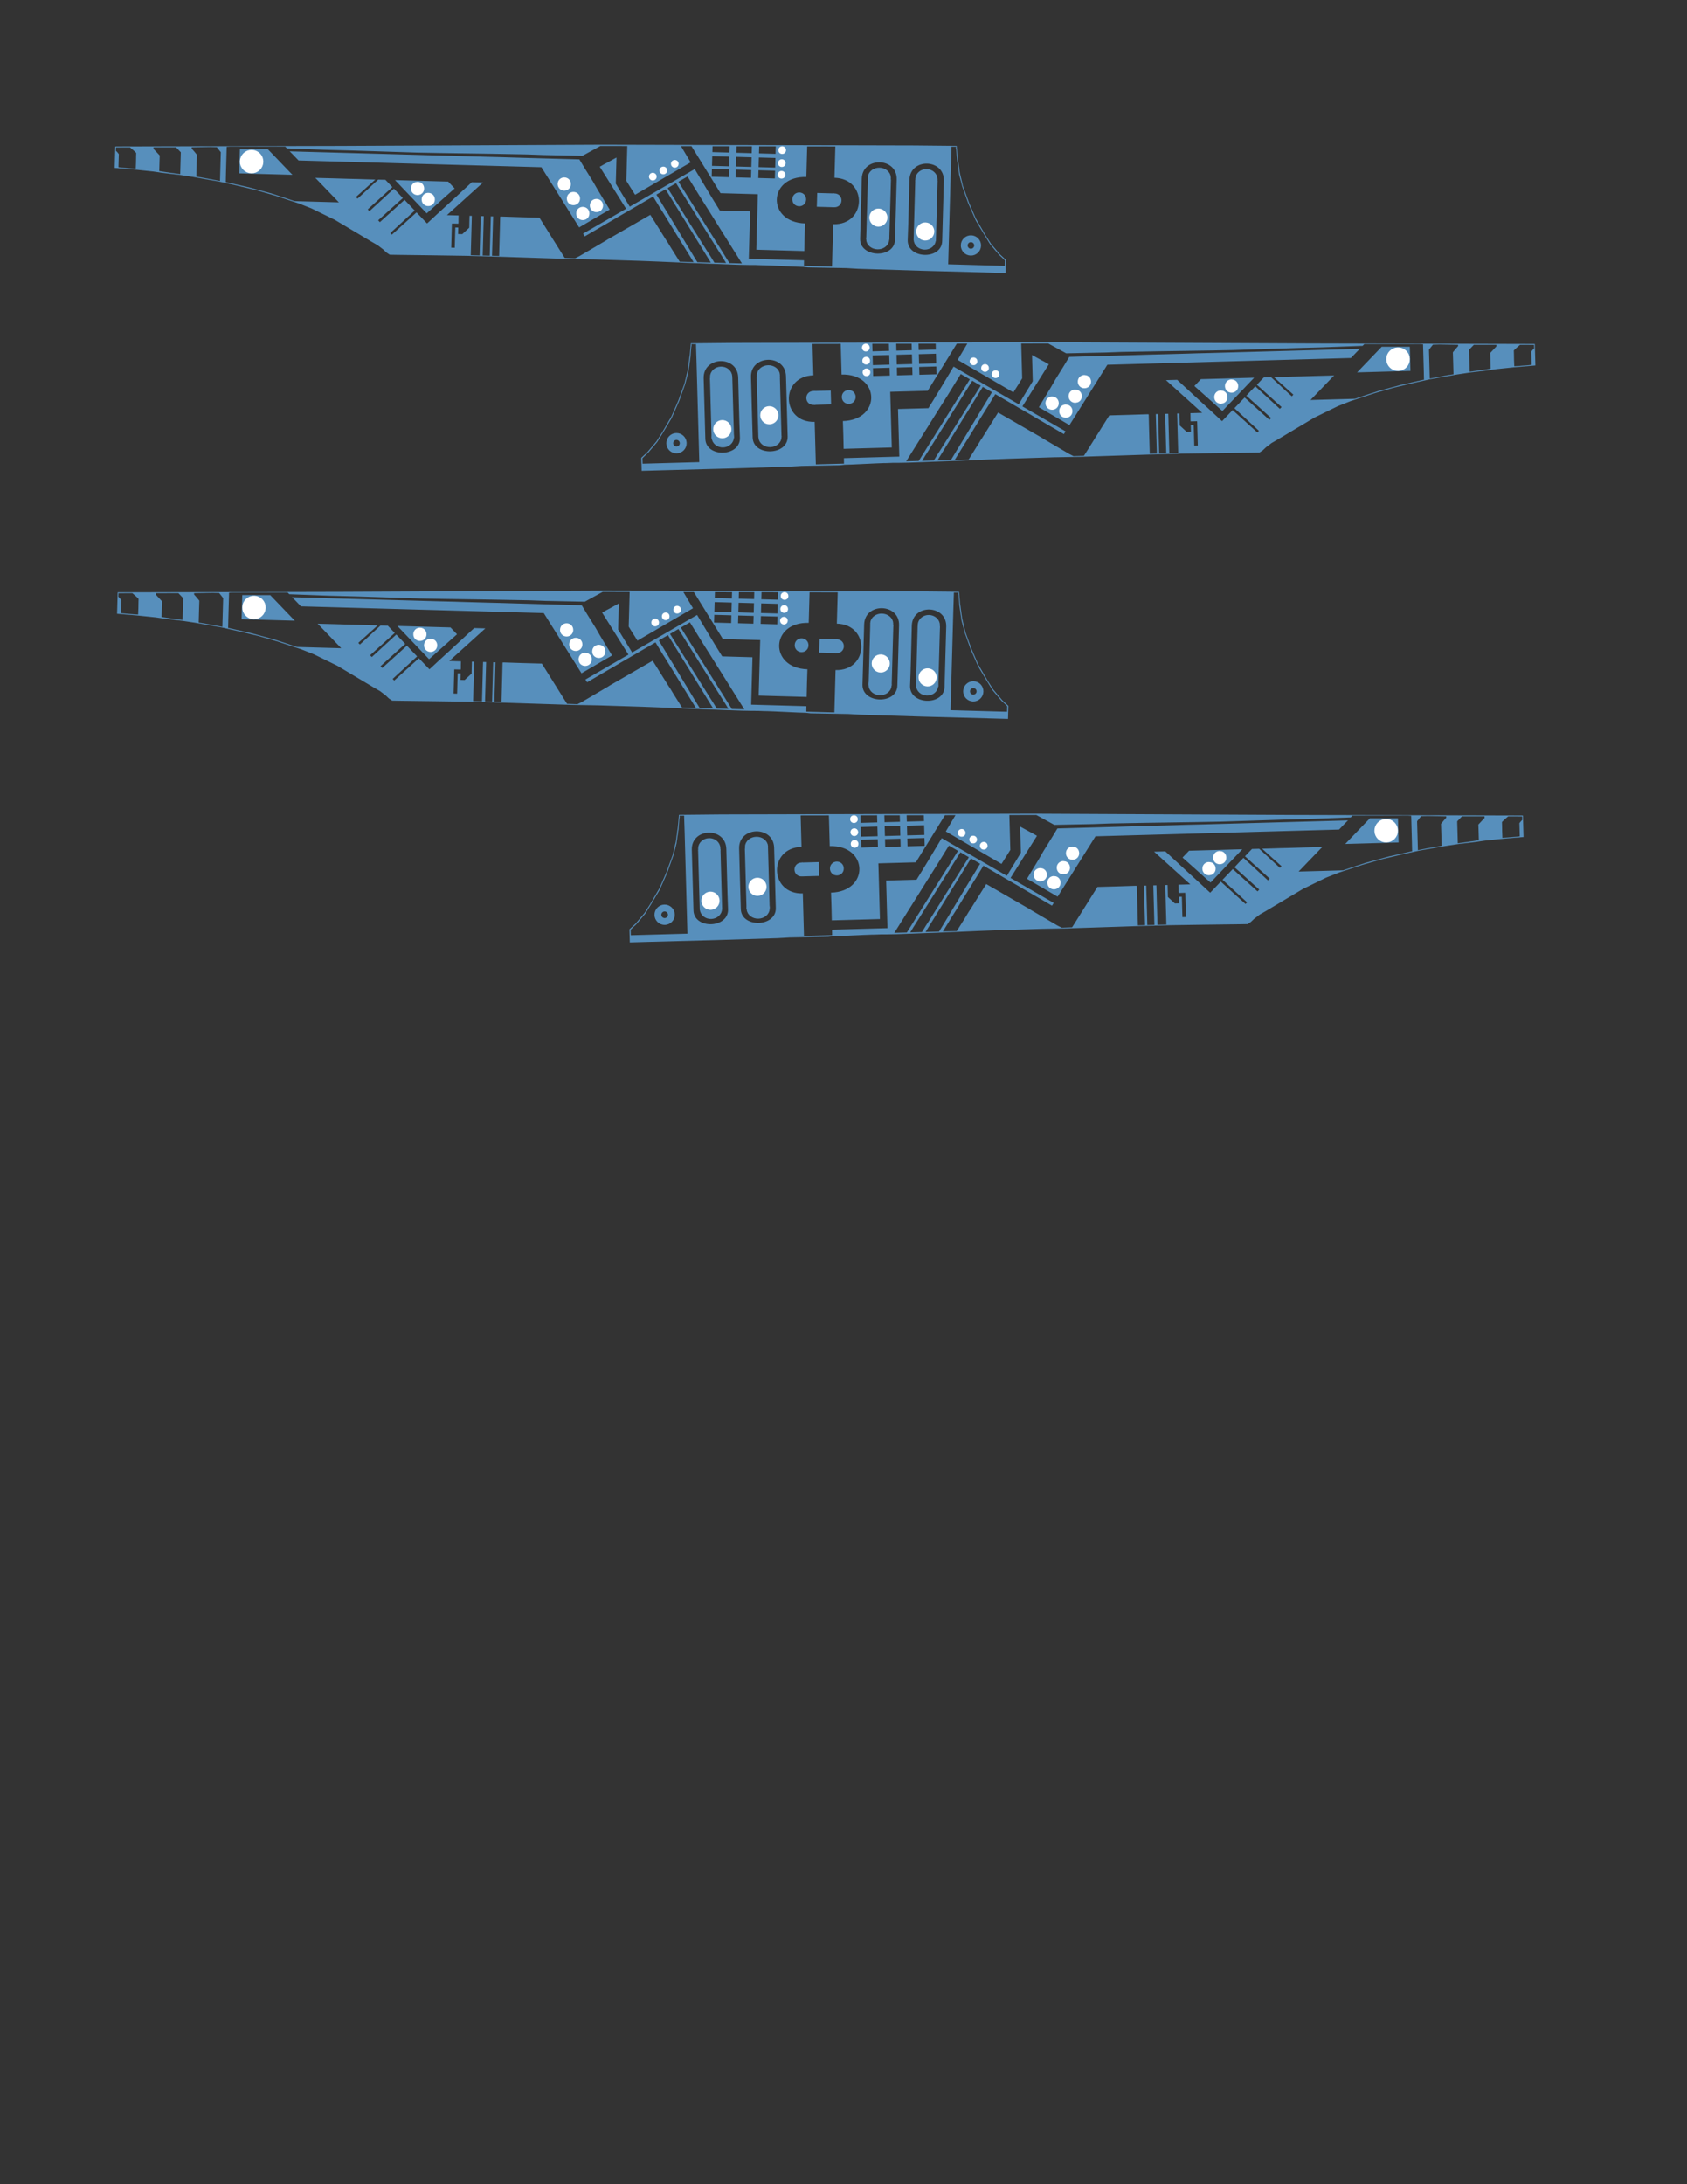<?xml version="1.0" encoding="UTF-8" standalone="no"?>
<svg
   xmlns:dc="http://purl.org/dc/elements/1.1/"
   xmlns:cc="http://creativecommons.org/ns#"
   xmlns:rdf="http://www.w3.org/1999/02/22-rdf-syntax-ns#"
   xmlns:svg="http://www.w3.org/2000/svg"
   xmlns="http://www.w3.org/2000/svg"
   xmlns:sodipodi="http://sodipodi.sourceforge.net/DTD/sodipodi-0.dtd"
   xmlns:inkscape="http://www.inkscape.org/namespaces/inkscape"
   version="1.1"
   id="svg10"
   width="8.5in"
   height="11in"
   viewBox="0 0 816 1056"
   sodipodi:docname="Maxx Steele Neck Tattoo.svg"
   inkscape:version="1.0.1 (3bc2e813f5, 2020-09-07)">
  <rect x="0" y="0" width="816" height="1056" fill="#333333" stroke="none"/>
  <defs
     id="defs14" />
  <sodipodi:namedview
     pagecolor="#ffffff"
     bordercolor="#666666"
     borderopacity="1"
     objecttolerance="10"
     gridtolerance="10"
     guidetolerance="10"
     inkscape:pageopacity="0"
     inkscape:pageshadow="2"
     inkscape:window-width="1680"
     inkscape:window-height="987"
     id="namedview12"
     showgrid="false"
     inkscape:zoom="0.8278997"
     inkscape:cx="548.64032"
     inkscape:cy="212.87433"
     inkscape:window-x="-8"
     inkscape:window-y="-8"
     inkscape:window-maximized="1"
     inkscape:current-layer="g18"
     showguides="true"
     inkscape:guide-bbox="true"
     units="in" />
  <g
     inkscape:groupmode="layer"
     inkscape:label="Image"
     id="g18">
    <g
       id="g1354"
       transform="matrix(0.324,0.009,-0.009,0.324,42.391,131.457)">
      <path
         style="fill:#578fbc"
         d="m 1338.233,-36.355 -95.278,0.104 -93.546,-0.293 -9.011,-0.265 -9.011,-0.265 -28.504,0.277 -28.504,0.277 -6.898,-0.593 -11.647,-0.031 -34.529,-0.653 -11.082,-0.113 -5.401,0.058 -8.269,-0.089 -10.836,0.235 -13.41,0.11 -38.026,-0.365 -38.026,-0.365 -22.519,-0.348 -22.519,-0.348 -14.01,-0.147 -14.01,-0.147 -33.017,-0.132 -33.017,-0.132 -19.502,0.194 -19.502,0.194 -31.517,-0.144 -31.517,-0.144 -41.964,-0.206 h -10.569 -31.784 -5.502 l -51.726,0.67 -51.499,0.768 -6.055,0.062 -6.055,0.062 -2.492,-1.568 -2.492,-1.568 -2.429,-2.183 -2.429,-2.183 -4.273,-3.073 -4.273,-3.073 -5.03,-2.719 -5.03,-2.719 -27.449,-15.338 -27.449,-15.338 -17.737,-8.053 -17.737,-8.053 -9.603,-3.465 -9.603,-3.465 -17.658,-5.291 -17.658,-5.291 -14.473,-3.737 -14.473,-3.737 -16.243,-3.39 -16.243,-3.39 -11.568,-2.221 -11.568,-2.221 -19.591,-2.913 -19.591,-2.913 -10.039,-1.233 -10.039,-1.233 -13.039,-1.193 -13.039,-1.193 -6.525,-0.766 -6.525,-0.766 -14.537,-1.093 -14.537,-1.093 -13.026,-0.719 -13.026,-0.719 -2.517,-0.151 v -1.376 -13.713 -12.728 l 0.011,-4.129 1.116,-0.112 167.159,-5.034 167.159,-5.034 194.899,-6.338 194.898,-6.338 66.479,-1.691 66.479,-1.691 166.947,-4.23 166.947,-4.23 31.497,-0.565 31.497,-0.565 0.989,8.346 0.989,8.346 1.877,11.451 1.877,11.451 2.693,10.066 2.693,10.066 4.971,12.579 4.971,12.579 5.381,11.496 5.381,11.496 7.314,11.796 7.314,11.796 4.348,6.439 4.348,6.439 6.897,7.745 6.897,7.745 4.734,4.16 4.733,4.16 -0.01,9.711 -0.01,9.711 -9.87,0.024 h -9.87 -11.526 z m -228.038,-65.662 c 49.895,0 49.895,-69.248 0,-69.248 v -46.778 c -14.001,0.36 -28.002,0.721 -42.003,1.083 v 45.685 c -57.541,4e-4 -57.541,69.258 0,69.232 -0.135,14.8 -0.146,27.493 0,41.238 h -71.64 v -1.625 -19.025 -32.629 -13.244 -16.255 h -55.735 c -5.017,-7.613 -10.011,-15.241 -15.016,-22.862 l 1.184,-1.307 h 25.544 v -11.617 h -25.544 v 11.617 l -1.184,1.307 c -8.34,-12.697 -16.679,-25.395 -25.019,-38.092 -1.248,-1.901 -3.779,-5.753 -5.228,-7.96 l -7.773,0.201 -7.852,0.203 15.059,23.799 c -32.249,20.05 -50.857,31.566 -81.533,50.606 l -1.985,-2.978 -1.945,-2.917 -4.556,-6.741 -5.177,-7.858 v -1.757 -4.264 -23.93 -21.889 l -19.536,0.505 -20.597,0.533 -12.687,7.422 -13.662,7.995 -29.285,0.21 -29.285,0.21 -12.008,-0.109 -12.008,-0.109 -27.004,0.26 -27.004,0.26 -38.501,0.5 -38.501,0.5 -17.003,0.151 -17.003,0.151 -47.025,-0.2 -47.025,-0.2 -20.508,0.021 -20.508,0.021 -27.447,-0.253 -27.447,-0.253 -3.53,-0.014 -2.677,-2.631 -41.197,1.146 -41.782,1.208 -3.152,0.279 -1.165,0.105 v 12.941 11.617 14.537 l 0.074,12.737 -0.074,0.934 1.126,0.06 16.958,3.379 16.958,3.379 16.622,4.026 16.622,4.026 17.245,5.077 17.944,5.512 h 27.389 26.515 5.459 6.839 l -3.675,-3.612 -3.909,-3.842 -5.891,-5.79 -11.979,-11.773 -4.56,-4.481 -4.432,-4.356 -1.888,-1.664 h 3.796 l 23.27,-0.05 22.457,0.05 13.76,-0.065 11.51,0.065 h 6.14 4.952 3.788 l -3.775,3.642 -12.174,11.59 -12.174,11.59 2.399,2.425 8.666,-8.35 8.793,-8.636 6.414,-6.241 6.188,-6.021 h 5.266 5.516 l 4.826,4.723 c 1.929,1.973 3.844,3.955 5.874,5.823 -12.317,11.657 -35.87,34.245 -35.87,34.245 l 2.637,2.615 c 0,0 23.715,-23.073 35.59,-34.524 4.508,4.189 7.953,7.865 12.369,12.267 l 1.343,1.332 c -2.055,1.832 -3.74,3.441 -5.818,5.425 l -3.783,3.612 -15.265,14.576 -11.068,10.568 c 0.842,0.835 1.615,1.602 2.664,2.642 l 7.265,-6.936 6.572,-6.275 10.771,-10.283 8.281,-7.906 2.982,-2.847 0.976,0.968 5.536,5.491 7.752,7.688 1.378,1.367 -1.665,1.613 -16.622,16.172 -5.95,5.789 -4.472,4.35 -6.832,6.647 2.39,2.37 20.063,-19.157 12.844,-12.264 2.961,-2.827 0.761,0.755 7.186,7.127 5.97,5.921 1.299,1.288 0.967,0.959 2.623,-2.513 4.591,-4.506 2.557,-2.488 3.302,-3.27 20.263,-19.587 25.556,-24.934 4.477,-4.356 1.711,-1.664 6.771,-3.6e-4 h 5.574 l 4.326,3.6e-4 -1.743,1.664 -4.562,4.356 -27.111,25.887 -5.889,5.623 -5.285,5.046 -7.874,7.519 h 7.874 l 1.893,0.017 4.897,-0.018 h 2.783 v 2.308 l 0.013,3.765 0.11,3.841 -0.122,2.349 h -3.534 -2.656 l -3.41,6e-6 -0.063,2.202 v 3.587 20.65 9.618 h 1.454 3.83 v -9.618 l -0.026,-18.084 0.048,-2.566 h 1.558 1.106 1.692 v 5.546 4.112 h 6.238 c 3.564,-3.472 6.497,-6.336 10.118,-9.868 l -0.048,-8.156 V -99.507 h 1.225 1.341 0.907 v 18.053 13.891 26.795 h 13.212 v -6.19 -8.731 -19.604 -6.161 l -0.042,-9.997 0.042,-8.056 h 2.113 2.492 v 21.519 37.22 h 10.494 v -20.036 -20.65 -12.129 -5.923 h 1.456 2.017 v 4.18 9.167 25.356 20.036 h 1.522 3.831 2.79 2.427 v -6.19 -13.846 -20.65 l -0.059,-15.293 0.059,-2.759 2.204,-0.131 27.065,0.131 h 26.763 2.556 l 1.065,1.598 2.938,4.407 8.032,12.048 11.437,17.155 6.001,9.001 5.56,8.34 4.333,6.386 7.724,0.071 7.724,0.071 3.232,-1.759 3.232,-1.759 19.166,-11.975 19.166,-11.975 1.472,-0.996 1.472,-0.996 12.29,-7.539 12.29,-7.539 11.306,-6.955 11.306,-6.955 5.214,-3.165 10.299,-6.338 1.29,1.935 0.881,1.321 15.78,23.67 6.695,10.042 2.351,3.24 4.721,7.368 9.231,13.846 4.847,7.27 h 20.689 l -1.041,-1.585 -3.734,-5.685 -3.991,-6.076 -7.579,-11.576 -2.307,-3.436 -2.307,-3.436 -12.686,-19.432 -15.218,-23.17 -2.484,-3.612 -6.215,-9.632 -1.926,-2.933 -2.58,-4.058 -1.046,-1.462 -15.305,9.498 -2.839,1.762 -13.764,8.541 -5.329,3.307 -14.795,9.082 -3.621,2.346 -0.545,0.338 -31.347,19.453 -11.138,6.912 -1.579,0.98 -1.124,-1.686 -1.556,-2.334 6.29,-3.871 12.917,-7.949 20.539,-12.64 5.037,-3.1 11.453,-7.048 3.076,-1.893 3.867,-2.38 -6.25,-9.374 -0.994,-1.49 -10.836,-16.255 -16.113,-24.169 -2.349,-3.524 -2.408,-3.612 -2.086,-3.129 2.311,-1.352 3.973,-2.458 3.947,-2.177 7.056,-4.129 5.016,-2.935 2.297,-1.344 v 4.279 16.857 l 0.018,17.792 15.595,24.094 4.748,7.338 1.468,2.269 1.917,-1.179 4.995,-3.074 5.349,-3.292 3.946,-2.428 4.088,-2.516 9.234,-5.682 9.146,-5.628 15.652,-9.632 23.623,-14.537 5.726,-3.524 5.87,-3.612 5.781,-3.558 c 16.145,25.231 25.821,40.686 39.15,60.749 h 45.232 v 70.737 h 82.477 c -0.034,2.73 0.011,5.455 0.118,8.183 13.961,-0.097 27.923,-0.053 41.884,-0.053 z m -382.634,9.624 -1.371,-2.056 -2.049,-3.074 c -3.68,-5.52 -7.36,-11.04 -11.04,-16.56 l -8.83,-13.244 -10.836,-16.255 -13.472,-20.151 -3.543,-5.333 -3.543,-5.333 -0.311,-0.488 h -2.444 -48.628 -38.285 -21.006 -20.694 -44.322 -44.01 -51.084 -51.834 -19.262 -20.942 l -4.56,-4.481 -4.715,-4.634 -4.396,-4.129 h 6.013 26.025 25.4 12.509 12.259 21.694 21.632 17.881 18.006 18.943 19.068 l 21.507,-2.8e-4 21.507,-0.072 14.57,0.073 h 14.57 l 19.381,0.001 19.506,-0.063 31.378,0.062 h 25.503 17.132 10.883 17.724 13.724 5.669 l 2.654,4.129 2.979,4.634 2.881,4.481 13.09,19.82 7.034,11.485 10.449,16.255 2.673,4.021 1.715,2.805 1.804,2.807 2.024,3.149 -0.746,0.463 -4.084,2.535 -3.582,2.223 -11.732,7.282 -21.692,13.464 -1.578,0.979 -1.417,0.879 -2.917,-4.375 z m -237.009,-21.689 -11.323,-11.23 -7.589,-7.526 -10.832,-10.742 -2.447,-2.427 -1.945,-1.929 -1.678,-1.665 h 2.586 16.414 16.476 21.563 22.25 l 1.678,1.665 5.748,5.701 2.579,2.558 -1.157,1.09 -13.037,12.247 -12.959,12.259 -6.907,6.567 -3.596,3.334 -2.994,2.823 -1.532,-1.52 -8.721,-8.649 z m 594.47,-13.245 v -20.61 h 25.311 c 4.684,4.356 4.684,15.794 0,20.61 z m -862.968,-25.887 v -35.978 l 29.854,-0.819 11.886,-0.333 c 13.579,13.284 25.75,25.377 37.689,37.13 -27.555,0.044 -55.802,-0.028 -79.429,0 z m 1145.733,98.054 -4.55,-4.213 -4.22,-3.718 -6.956,-7.804 -6.956,-7.804 -4.503,-6.874 -4.503,-6.874 -6.679,-10.529 -6.678,-10.529 -5.974,-12.619 -5.974,-12.619 -4.784,-12.334 -4.784,-12.334 -2.603,-8.963 -2.603,-8.963 -1.877,-10.951 -1.877,-10.951 -0.802,-7.48 -0.802,-7.48 -0.526,-2.236 0.091,-2.261 -2.475,0.078 -1.858,0.053 -2.39,0.043 v 3.979 l -0.09,20.179 v 151.408 c 27.993,-0.004 58.638,-0.004 84.373,2e-6 z m -415.761,15.472 -0.65,-1.009 -4.035,-6.261 -9.335,-13.846 -13.773,-20.65 -12.844,-19.256 -8.919,-13.373 -8.834,-13.244 -4.058,-6.084 -6.783,-10.17 -4.015,-6.02 -2.409,-3.612 -2.314,-3.469 -2.222,1.379 -1.8,1.14 -4.353,2.721 -3.955,2.415 3.63,5.446 8.394,12.591 8.864,13.296 10.435,15.652 11.601,17.402 2.124,3.187 5.974,8.961 7.792,11.688 1.891,2.923 6.156,8.96 6.03,9.233 z m 23.69,-0.006 -5.062,-7.589 -2.904,-4.353 -6.115,-9.168 -3.195,-4.791 -5.663,-8.49 -4.915,-7.369 -3.861,-5.789 -9.382,-14.067 -6.613,-9.914 -1.907,-2.859 -2.409,-3.612 -12.447,-18.506 -11.175,-17.014 -3.175,-4.834 -5.974,-9.096 -1.438,0.935 -4.771,2.918 -4.9,3.041 -2.184,1.355 3.787,5.681 2.408,3.612 5.868,8.802 25.838,38.758 11.458,17.187 3.166,4.67 5.749,8.702 6.402,9.459 6.567,9.994 3.383,5.074 2.25,3.376 1.942,2.913 0.654,0.981 c 6.206,-0.005 12.413,0.011 18.619,-0.006 z m -46.454,0.006 -0.768,-1.095 -13.101,-20.022 -12.032,-18.276 -5.442,-8.348 -5.442,-8.348 -15.78,-23.942 -15.674,-23.864 -2.338,-3.56 -0.84,0.589 -4.897,2.971 -6.226,3.864 -1.456,0.903 0.622,0.919 2.7,4.237 3.165,4.911 7.122,11.052 8.879,13.622 1.208,2.031 7.351,11.406 5.917,9.182 7.944,12.328 5.363,8.322 8.923,13.846 2.599,4.033 2.086,3.237 z m 344.219,-41.766 c 0.09,-29.937 0.09,-59.774 -10e-5,-89.821 0.09,-33.261 -51.382,-33.261 -51.382,4e-4 -0.043,31.353 0.308,60.872 -0.09,89.82 0.09,28.529 51.563,28.529 51.473,0 z m -70.436,0 c 0.153,-34.395 0,-58.174 0,-89.821 0.092,-33.261 -51.983,-33.261 -52.075,0 v 89.821 c 0.092,28.529 52.166,28.529 52.076,0 z M 193.677,-153.214 v -14.537 -10.183 -6.069 c -1.912,-2.021 -4.233,-5.346 -6.145,-7.367 l -4.971,0.005 -4.971,0.005 -13.738,0.626 -13.738,0.626 c 0.019,0.666 0.038,1.333 0.057,1.999 3.892,4.106 3.906,4.106 8.047,8.998 l -0.041,11.36 v 21.292 l 7.323,0.938 c 6.57,0.925 6.447,0.929 16.474,2.556 3.9,0.662 7.799,1.329 11.703,1.961 v -2.578 z m 827.628,-26.154 h -24.752 v 11.617 h 24.752 z m -35.589,0 h -22.934 v 11.617 h 22.934 z m -851.672,11.617 v -14.484 l -3.622,-3.558 -3.705,-3.646 -16.79,0.48 -16.79,0.48 0.033,1.146 0.033,1.146 4.754,4.8 4.754,4.8 -0.057,8.837 v 14.537 c 10.572,1.322 22.429,2.738 31.391,3.612 z m -66.441,2.511 -0.1,-9.005 v -5.122 c -2.929,-2.937 -6.209,-5.493 -9.421,-8.109 l -10.461,0.299 -10.372,0.386 v 2.713 2.365 l 2.217,2.166 2.171,2.603 -0.016,9.194 v 8.012 2.415 l 4.326,0.404 7.481,0.404 7.306,0.404 3.32,0.113 3.45,0.113 z m 953.702,-18.762 v -14.363 h -24.752 v 14.363 c 8.251,0.017 16.502,0 24.752,0 z m -35.589,-14.363 h -22.934 v 14.363 h 22.934 z m -33.187,0 h -25.544 v 14.363 h 25.544 z m 68.776,-6.17 v -11.211 c -8.251,0.213 -16.502,0.427 -24.752,0.64 v 10.572 c 8.04,0.034 16.395,-6e-5 24.752,2e-5 z m -35.589,-10.291 -22.934,0.593 v 9.698 h 22.934 z m -33.187,0.858 c -8.515,0.22 -17.029,0.44 -25.544,0.66 v 8.773 h 25.544 z"
         id="path59"
         sodipodi:nodetypes="cccccccccccccccccccccccccccccccccccccccccccccccccccccccccccccccccccccccccccccccccccccccccccccccccccccccccccccccccccccccccccccccccccccccccccccccccccccccccccccccccccccccccccccccccccccccccccccccccccccccccccccccccccccccccccccccccccccccccccccccccccccccccccccccccccccccccccccccccccccccccccccccccccccccccccccccccccccccccccccccccccccccccccccccccccccccccccccccccccccccccccccccccccccccccccccccccccccccccccccccccccccccccccccccccccccccccccccccccccccccccccccccccccccccccccccccccccccccccccccccccccccccccccccccccccccccccccccccccccccccccccccccccccccccccccccccccccccccccccccccccccccccccccccccccccccccccccccccccccccccccccccccccccccccccccccccccccccccccccccccccccccccccccccccccccccccccccccccccccccccccccccccccccccccccccccccccccccccccccccccccccccccccccccccccccccccccccccccccccccc" />
      <g
         id="g1131">
        <circle
           style="fill:none;fill-opacity:1;stroke:#578fbc;stroke-width:10.2;stroke-miterlimit:4;stroke-dasharray:none;stroke-opacity:1"
           id="path84"
           cx="1316.553"
           cy="-76.041"
           r="10" />
      </g>
      <ellipse
         style="fill:#ffffff;fill-opacity:1;stroke:#ffffff;stroke-width:10.028;stroke-miterlimit:4;stroke-dasharray:none;stroke-opacity:1"
         id="path1061"
         cx="240.054"
         cy="-171.222"
         rx="12.486"
         ry="12.486" />
      <circle
         style="fill:#ffffff;fill-opacity:1;stroke:#ffffff;stroke-width:10.2;stroke-miterlimit:4;stroke-dasharray:none;stroke-opacity:1"
         id="path1079"
         cx="505.089"
         cy="-122.12"
         r="4.75" />
      <circle
         style="fill:#ffffff;fill-opacity:1;stroke:#ffffff;stroke-width:10.2;stroke-miterlimit:4;stroke-dasharray:none;stroke-opacity:1"
         id="path1079-4"
         cx="488.696"
         cy="-138.066"
         r="4.75" />
      <circle
         style="fill:#ffffff;fill-opacity:1;stroke:#ffffff;stroke-width:10.2;stroke-miterlimit:4;stroke-dasharray:none;stroke-opacity:1"
         id="path1079-3"
         cx="756.259"
         cy="-120.054"
         r="4.75" />
      <circle
         style="fill:#ffffff;fill-opacity:1;stroke:#ffffff;stroke-width:10.2;stroke-miterlimit:4;stroke-dasharray:none;stroke-opacity:1"
         id="path1079-1"
         cx="707.381"
         cy="-150.745"
         r="4.75" />
      <circle
         style="fill:#ffffff;fill-opacity:1;stroke:#ffffff;stroke-width:10.2;stroke-miterlimit:4;stroke-dasharray:none;stroke-opacity:1"
         id="path1079-15"
         cx="721.633"
         cy="-129.497"
         r="4.75" />
      <circle
         style="fill:#ffffff;fill-opacity:1;stroke:#ffffff;stroke-width:10.2;stroke-miterlimit:4;stroke-dasharray:none;stroke-opacity:1"
         id="path1079-37"
         cx="736.236"
         cy="-107.637"
         r="4.75" />
      <ellipse
         style="fill:#578fbc;fill-opacity:1;stroke:#578fbc;stroke-width:16.66;stroke-miterlimit:4;stroke-dasharray:none;stroke-opacity:1"
         id="path1079-32"
         cx="1177.131"
         cy="-173.039"
         rx="8.88"
         ry="6.778" />
      <rect
         style="font-variation-settings:normal;opacity:1;vector-effect:none;fill:#578fbc;fill-opacity:1;fill-rule:evenodd;stroke:none;stroke-width:3.59;stroke-linecap:butt;stroke-linejoin:miter;stroke-miterlimit:4;stroke-dasharray:none;stroke-dashoffset:0;stroke-opacity:1;stop-color:#000000;stop-opacity:1"
         id="rect1159"
         width="34.439"
         height="89.821"
         x="1160.091"
         y="-171.274"
         ry="0.121" />
      <rect
         style="font-variation-settings:normal;opacity:1;vector-effect:none;fill:#578fbc;fill-opacity:1;fill-rule:evenodd;stroke:none;stroke-width:3.145;stroke-linecap:butt;stroke-linejoin:miter;stroke-miterlimit:4;stroke-dasharray:none;stroke-dashoffset:0;stroke-opacity:1;stop-color:#000000;stop-opacity:1"
         id="rect1161"
         width="33.321"
         height="89.821"
         x="1230.828"
         y="-171.274"
         ry="0" />
      <ellipse
         style="fill:#578fbc;fill-opacity:1;stroke:#578fbc;stroke-width:16.515;stroke-miterlimit:4;stroke-dasharray:none;stroke-opacity:1"
         id="path1079-32-2"
         cx="1247.455"
         cy="-172.687"
         rx="8.334"
         ry="7.097" />
      <ellipse
         style="fill:#578fbc;fill-opacity:1;stroke:#578fbc;stroke-width:16.411;stroke-miterlimit:4;stroke-dasharray:none;stroke-opacity:1"
         id="path1079-32-0"
         cx="1247.455"
         cy="-83.036"
         rx="8.386"
         ry="6.964" />
      <ellipse
         style="fill:#578fbc;fill-opacity:1;stroke:#578fbc;stroke-width:16.66;stroke-miterlimit:4;stroke-dasharray:none;stroke-opacity:1"
         id="path1079-32-1"
         cx="1177.218"
         cy="-81.49"
         rx="8.88"
         ry="6.778" />
      <ellipse
         style="fill:#ffffff;fill-opacity:1;stroke:#ffffff;stroke-width:13.98;stroke-miterlimit:4;stroke-dasharray:none;stroke-opacity:1"
         id="path1079-32-9"
         cx="1177.341"
         cy="-113.718"
         rx="6.51"
         ry="6.51" />
      <ellipse
         style="fill:#ffffff;fill-opacity:1;stroke:#ffffff;stroke-width:13.98;stroke-miterlimit:4;stroke-dasharray:none;stroke-opacity:1"
         id="path1079-32-9-0"
         cx="1247.826"
         cy="-94.969"
         rx="6.51"
         ry="6.51" />
      <ellipse
         style="fill:#578fbc;fill-opacity:1;stroke:#578fbc;stroke-width:10.65;stroke-miterlimit:4;stroke-dasharray:none;stroke-opacity:1"
         id="path1079-32-9-3"
         cx="1058.507"
         cy="-137.631"
         rx="4.96"
         ry="4.96" />
      <ellipse
         style="fill:#578fbc;fill-opacity:1;stroke:#578fbc;stroke-width:10.65;stroke-miterlimit:4;stroke-dasharray:none;stroke-opacity:1"
         id="path1079-32-9-3-5"
         cx="1111.308"
         cy="-137.631"
         rx="4.96"
         ry="4.96" />
      <ellipse
         style="fill:#ffffff;fill-opacity:1;stroke:#ffffff;stroke-width:5.977;stroke-miterlimit:4;stroke-dasharray:none;stroke-opacity:1"
         id="path1079-32-9-3-6"
         cx="1031.117"
         cy="-173.553"
         rx="2.783"
         ry="2.783" />
      <ellipse
         style="fill:#ffffff;fill-opacity:1;stroke:#ffffff;stroke-width:5.977;stroke-miterlimit:4;stroke-dasharray:none;stroke-opacity:1"
         id="path1079-32-9-3-6-8"
         cx="1031.055"
         cy="-210.341"
         rx="2.783"
         ry="2.783" />
      <ellipse
         style="fill:#ffffff;fill-opacity:1;stroke:#ffffff;stroke-width:5.977;stroke-miterlimit:4;stroke-dasharray:none;stroke-opacity:1"
         id="path1079-32-9-3-6-2"
         cx="1031.055"
         cy="-190.927"
         rx="2.783"
         ry="2.783" />
      <ellipse
         style="fill:#ffffff;fill-opacity:1;stroke:#ffffff;stroke-width:5.977;stroke-miterlimit:4;stroke-dasharray:none;stroke-opacity:1"
         id="path1079-32-9-3-6-2-8"
         cx="854.596"
         cy="-175.099"
         rx="2.783"
         ry="2.783" />
      <ellipse
         style="fill:#ffffff;fill-opacity:1;stroke:#ffffff;stroke-width:5.977;stroke-miterlimit:4;stroke-dasharray:none;stroke-opacity:1"
         id="path1079-32-9-3-6-2-8-6"
         cx="839.139"
         cy="-165.453"
         rx="2.783"
         ry="2.783" />
      <ellipse
         style="fill:#ffffff;fill-opacity:1;stroke:#ffffff;stroke-width:5.977;stroke-miterlimit:4;stroke-dasharray:none;stroke-opacity:1"
         id="path1079-32-9-3-6-2-8-5"
         cx="871.413"
         cy="-185.486"
         rx="2.783"
         ry="2.783" />
    </g>
    <g
       id="g1354-8"
       transform="matrix(-0.325,0.009,0.009,0.325,755.782,227.131)">
      <path
         style="fill:#578fbc"
         d="m 1338.233,-36.355 -95.278,0.104 -93.546,-0.293 -9.011,-0.265 -9.011,-0.265 -28.504,0.277 -28.504,0.277 -6.898,-0.593 -11.647,-0.031 -34.529,-0.653 -11.082,-0.113 -5.401,0.058 -8.269,-0.089 -10.836,0.235 -13.41,0.11 -38.026,-0.365 -38.026,-0.365 -22.519,-0.348 -22.519,-0.348 -14.01,-0.147 -14.01,-0.147 -33.017,-0.132 -33.017,-0.132 -19.502,0.194 -19.502,0.194 -31.517,-0.144 -31.517,-0.144 -41.964,-0.206 h -10.569 -31.784 -5.502 l -51.726,0.67 -51.499,0.768 -6.055,0.062 -6.055,0.062 -2.492,-1.568 -2.492,-1.568 -2.429,-2.183 -2.429,-2.183 -4.273,-3.073 -4.273,-3.073 -5.03,-2.719 -5.03,-2.719 -27.449,-15.338 -27.449,-15.338 -17.737,-8.053 -17.737,-8.053 -9.603,-3.465 -9.603,-3.465 -17.658,-5.291 -17.658,-5.291 -14.473,-3.737 -14.473,-3.737 -16.243,-3.39 -16.243,-3.39 -11.568,-2.221 -11.568,-2.221 -19.591,-2.913 -19.591,-2.913 -10.039,-1.233 -10.039,-1.233 -13.039,-1.193 -13.039,-1.193 -6.525,-0.766 -6.525,-0.766 -14.537,-1.093 -14.537,-1.093 -13.026,-0.719 -13.026,-0.719 -2.517,-0.151 v -1.376 -13.713 -12.728 l 0.011,-4.129 1.116,-0.112 167.159,-5.034 167.159,-5.034 194.899,-6.338 194.898,-6.338 66.479,-1.691 66.479,-1.691 166.947,-4.23 166.947,-4.23 31.497,-0.565 31.497,-0.565 0.989,8.346 0.989,8.346 1.877,11.451 1.877,11.451 2.693,10.066 2.693,10.066 4.971,12.579 4.971,12.579 5.381,11.496 5.381,11.496 7.314,11.796 7.314,11.796 4.348,6.439 4.348,6.439 6.897,7.745 6.897,7.745 4.734,4.16 4.733,4.16 -0.01,9.711 -0.01,9.711 -9.87,0.024 h -9.87 -11.526 z m -228.038,-65.662 c 49.895,0 49.895,-69.248 0,-69.248 v -46.778 c -14.001,0.36 -28.002,0.721 -42.003,1.083 v 45.685 c -57.541,4e-4 -57.541,69.258 0,69.232 -0.135,14.8 -0.146,27.493 0,41.238 h -71.64 v -1.625 -19.025 -32.629 -13.244 -16.255 h -55.735 c -5.017,-7.613 -10.011,-15.241 -15.016,-22.862 l 1.184,-1.307 h 25.544 v -11.617 h -25.544 v 11.617 l -1.184,1.307 c -8.34,-12.697 -16.679,-25.395 -25.019,-38.092 -1.248,-1.901 -3.779,-5.753 -5.228,-7.96 l -7.773,0.201 -7.852,0.203 15.059,23.799 c -32.249,20.05 -50.857,31.566 -81.533,50.606 l -1.985,-2.978 -1.945,-2.917 -4.556,-6.741 -5.177,-7.858 v -1.757 -4.264 -23.93 -21.889 l -19.536,0.505 -20.597,0.533 -12.687,7.422 -13.662,7.995 -29.285,0.21 -29.285,0.21 -12.008,-0.109 -12.008,-0.109 -27.004,0.26 -27.004,0.26 -38.501,0.5 -38.501,0.5 -17.003,0.151 -17.003,0.151 -47.025,-0.2 -47.025,-0.2 -20.508,0.021 -20.508,0.021 -27.447,-0.253 -27.447,-0.253 -3.53,-0.014 -2.677,-2.631 -41.197,1.146 -41.782,1.208 -3.152,0.279 -1.165,0.105 v 12.941 11.617 14.537 l 0.074,12.737 -0.074,0.934 1.126,0.06 16.958,3.379 16.958,3.379 16.622,4.026 16.622,4.026 17.245,5.077 17.944,5.512 h 27.389 26.515 5.459 6.839 l -3.675,-3.612 -3.909,-3.842 -5.891,-5.79 -11.979,-11.773 -4.56,-4.481 -4.432,-4.356 -1.888,-1.664 h 3.796 l 23.27,-0.05 22.457,0.05 13.76,-0.065 11.51,0.065 h 6.14 4.952 3.788 l -3.775,3.642 -12.174,11.59 -12.174,11.59 2.399,2.425 8.666,-8.35 8.793,-8.636 6.414,-6.241 6.188,-6.021 h 5.266 5.516 l 4.826,4.723 c 1.929,1.973 3.844,3.955 5.874,5.823 -12.317,11.657 -35.87,34.245 -35.87,34.245 l 2.637,2.615 c 0,0 23.715,-23.073 35.59,-34.524 4.508,4.189 7.953,7.865 12.369,12.267 l 1.343,1.332 c -2.055,1.832 -3.74,3.441 -5.818,5.425 l -3.783,3.612 -15.265,14.576 -11.068,10.568 c 0.842,0.835 1.615,1.602 2.664,2.642 l 7.265,-6.936 6.572,-6.275 10.771,-10.283 8.281,-7.906 2.982,-2.847 0.976,0.968 5.536,5.491 7.752,7.688 1.378,1.367 -1.665,1.613 -16.622,16.172 -5.95,5.789 -4.472,4.35 -6.832,6.647 2.39,2.37 20.063,-19.157 12.844,-12.264 2.961,-2.827 0.761,0.755 7.186,7.127 5.97,5.921 1.299,1.288 0.967,0.959 2.623,-2.513 4.591,-4.506 2.557,-2.488 3.302,-3.27 20.263,-19.587 25.556,-24.934 4.477,-4.356 1.711,-1.664 6.771,-3.6e-4 h 5.574 l 4.326,3.6e-4 -1.743,1.664 -4.562,4.356 -27.111,25.887 -5.889,5.623 -5.285,5.046 -7.874,7.519 h 7.874 l 1.893,0.017 4.897,-0.018 h 2.783 v 2.308 l 0.013,3.765 0.11,3.841 -0.122,2.349 h -3.534 -2.656 l -3.41,6e-6 -0.063,2.202 v 3.587 20.65 9.618 h 1.454 3.83 v -9.618 l -0.026,-18.084 0.048,-2.566 h 1.558 1.106 1.692 v 5.546 4.112 h 6.238 c 3.564,-3.472 6.497,-6.336 10.118,-9.868 l -0.048,-8.156 V -99.507 h 1.225 1.341 0.907 v 18.053 13.891 26.795 h 13.212 v -6.19 -8.731 -19.604 -6.161 l -0.042,-9.997 0.042,-8.056 h 2.113 2.492 v 21.519 37.22 h 10.494 v -20.036 -20.65 -12.129 -5.923 h 1.456 2.017 v 4.18 9.167 25.356 20.036 h 1.522 3.831 2.79 2.427 v -6.19 -13.846 -20.65 l -0.059,-15.293 0.059,-2.759 2.204,-0.131 27.065,0.131 h 26.763 2.556 l 1.065,1.598 2.938,4.407 8.032,12.048 11.437,17.155 6.001,9.001 5.56,8.34 4.333,6.386 7.724,0.071 7.724,0.071 3.232,-1.759 3.232,-1.759 19.166,-11.975 19.166,-11.975 1.472,-0.996 1.472,-0.996 12.29,-7.539 12.29,-7.539 11.306,-6.955 11.306,-6.955 5.214,-3.165 10.299,-6.338 1.29,1.935 0.881,1.321 15.78,23.67 6.695,10.042 2.351,3.24 4.721,7.368 9.231,13.846 4.847,7.27 h 20.689 l -1.041,-1.585 -3.734,-5.685 -3.991,-6.076 -7.579,-11.576 -2.307,-3.436 -2.307,-3.436 -12.686,-19.432 -15.218,-23.17 -2.484,-3.612 -6.215,-9.632 -1.926,-2.933 -2.58,-4.058 -1.046,-1.462 -15.305,9.498 -2.839,1.762 -13.764,8.541 -5.329,3.307 -14.795,9.082 -3.621,2.346 -0.545,0.338 -31.347,19.453 -11.138,6.912 -1.579,0.98 -1.124,-1.686 -1.556,-2.334 6.29,-3.871 12.917,-7.949 20.539,-12.64 5.037,-3.1 11.453,-7.048 3.076,-1.893 3.867,-2.38 -6.25,-9.374 -0.994,-1.49 -10.836,-16.255 -16.113,-24.169 -2.349,-3.524 -2.408,-3.612 -2.086,-3.129 2.311,-1.352 3.973,-2.458 3.947,-2.177 7.056,-4.129 5.016,-2.935 2.297,-1.344 v 4.279 16.857 l 0.018,17.792 15.595,24.094 4.748,7.338 1.468,2.269 1.917,-1.179 4.995,-3.074 5.349,-3.292 3.946,-2.428 4.088,-2.516 9.234,-5.682 9.146,-5.628 15.652,-9.632 23.623,-14.537 5.726,-3.524 5.87,-3.612 5.781,-3.558 c 16.145,25.231 25.821,40.686 39.15,60.749 h 45.232 v 70.737 h 82.477 c -0.034,2.73 0.011,5.455 0.118,8.183 13.961,-0.097 27.923,-0.053 41.884,-0.053 z m -382.634,9.624 -1.371,-2.056 -2.049,-3.074 c -3.68,-5.52 -7.36,-11.04 -11.04,-16.56 l -8.83,-13.244 -10.836,-16.255 -13.472,-20.151 -3.543,-5.333 -3.543,-5.333 -0.311,-0.488 h -2.444 -48.628 -38.285 -21.006 -20.694 -44.322 -44.01 -51.084 -51.834 -19.262 -20.942 l -4.56,-4.481 -4.715,-4.634 -4.396,-4.129 h 6.013 26.025 25.4 12.509 12.259 21.694 21.632 17.881 18.006 18.943 19.068 l 21.507,-2.8e-4 21.507,-0.072 14.57,0.073 h 14.57 l 19.381,0.001 19.506,-0.063 31.378,0.062 h 25.503 17.132 10.883 17.724 13.724 5.669 l 2.654,4.129 2.979,4.634 2.881,4.481 13.09,19.82 7.034,11.485 10.449,16.255 2.673,4.021 1.715,2.805 1.804,2.807 2.024,3.149 -0.746,0.463 -4.084,2.535 -3.582,2.223 -11.732,7.282 -21.692,13.464 -1.578,0.979 -1.417,0.879 -2.917,-4.375 z m -237.009,-21.689 -11.323,-11.23 -7.589,-7.526 -10.832,-10.742 -2.447,-2.427 -1.945,-1.929 -1.678,-1.665 h 2.586 16.414 16.476 21.563 22.25 l 1.678,1.665 5.748,5.701 2.579,2.558 -1.157,1.09 -13.037,12.247 -12.959,12.259 -6.907,6.567 -3.596,3.334 -2.994,2.823 -1.532,-1.52 -8.721,-8.649 z m 594.47,-13.245 v -20.61 h 25.311 c 4.684,4.356 4.684,15.794 0,20.61 z m -862.968,-25.887 v -35.978 l 29.854,-0.819 11.886,-0.333 c 13.579,13.284 25.75,25.377 37.689,37.13 -27.555,0.044 -55.802,-0.028 -79.429,0 z m 1145.733,98.054 -4.55,-4.213 -4.22,-3.718 -6.956,-7.804 -6.956,-7.804 -4.503,-6.874 -4.503,-6.874 -6.679,-10.529 -6.678,-10.529 -5.974,-12.619 -5.974,-12.619 -4.784,-12.334 -4.784,-12.334 -2.603,-8.963 -2.603,-8.963 -1.877,-10.951 -1.877,-10.951 -0.802,-7.48 -0.802,-7.48 -0.526,-2.236 0.091,-2.261 -2.475,0.078 -1.858,0.053 -2.39,0.043 v 3.979 l -0.09,20.179 v 151.408 c 27.993,-0.004 58.638,-0.004 84.373,2e-6 z m -415.761,15.472 -0.65,-1.009 -4.035,-6.261 -9.335,-13.846 -13.773,-20.65 -12.844,-19.256 -8.919,-13.373 -8.834,-13.244 -4.058,-6.084 -6.783,-10.17 -4.015,-6.02 -2.409,-3.612 -2.314,-3.469 -2.222,1.379 -1.8,1.14 -4.353,2.721 -3.955,2.415 3.63,5.446 8.394,12.591 8.864,13.296 10.435,15.652 11.601,17.402 2.124,3.187 5.974,8.961 7.792,11.688 1.891,2.923 6.156,8.96 6.03,9.233 z m 23.69,-0.006 -5.062,-7.589 -2.904,-4.353 -6.115,-9.168 -3.195,-4.791 -5.663,-8.49 -4.915,-7.369 -3.861,-5.789 -9.382,-14.067 -6.613,-9.914 -1.907,-2.859 -2.409,-3.612 -12.447,-18.506 -11.175,-17.014 -3.175,-4.834 -5.974,-9.096 -1.438,0.935 -4.771,2.918 -4.9,3.041 -2.184,1.355 3.787,5.681 2.408,3.612 5.868,8.802 25.838,38.758 11.458,17.187 3.166,4.67 5.749,8.702 6.402,9.459 6.567,9.994 3.383,5.074 2.25,3.376 1.942,2.913 0.654,0.981 c 6.206,-0.005 12.413,0.011 18.619,-0.006 z m -46.454,0.006 -0.768,-1.095 -13.101,-20.022 -12.032,-18.276 -5.442,-8.348 -5.442,-8.348 -15.78,-23.942 -15.674,-23.864 -2.338,-3.56 -0.84,0.589 -4.897,2.971 -6.226,3.864 -1.456,0.903 0.622,0.919 2.7,4.237 3.165,4.911 7.122,11.052 8.879,13.622 1.208,2.031 7.351,11.406 5.917,9.182 7.944,12.328 5.363,8.322 8.923,13.846 2.599,4.033 2.086,3.237 z m 344.219,-41.766 c 0.09,-29.937 0.09,-59.774 -10e-5,-89.821 0.09,-33.261 -51.382,-33.261 -51.382,4e-4 -0.043,31.353 0.308,60.872 -0.09,89.82 0.09,28.529 51.563,28.529 51.473,0 z m -70.436,0 c 0.153,-34.395 0,-58.174 0,-89.821 0.092,-33.261 -51.983,-33.261 -52.075,0 v 89.821 c 0.092,28.529 52.166,28.529 52.076,0 z M 193.677,-153.214 v -14.537 -10.183 -6.069 c -1.912,-2.021 -4.233,-5.346 -6.145,-7.367 l -4.971,0.005 -4.971,0.005 -13.738,0.626 -13.738,0.626 c 0.019,0.666 0.038,1.333 0.057,1.999 3.892,4.106 3.906,4.106 8.047,8.998 l -0.041,11.36 v 21.292 l 7.323,0.938 c 6.57,0.925 6.447,0.929 16.474,2.556 3.9,0.662 7.799,1.329 11.703,1.961 v -2.578 z m 827.628,-26.154 h -24.752 v 11.617 h 24.752 z m -35.589,0 h -22.934 v 11.617 h 22.934 z m -851.672,11.617 v -14.484 l -3.622,-3.558 -3.705,-3.646 -16.79,0.48 -16.79,0.48 0.033,1.146 0.033,1.146 4.754,4.8 4.754,4.8 -0.057,8.837 v 14.537 c 10.572,1.322 22.429,2.738 31.391,3.612 z m -66.441,2.511 -0.1,-9.005 v -5.122 c -2.929,-2.937 -6.209,-5.493 -9.421,-8.109 l -10.461,0.299 -10.372,0.386 v 2.713 2.365 l 2.217,2.166 2.171,2.603 -0.016,9.194 v 8.012 2.415 l 4.326,0.404 7.481,0.404 7.306,0.404 3.32,0.113 3.45,0.113 z m 953.702,-18.762 v -14.363 h -24.752 v 14.363 c 8.251,0.017 16.502,0 24.752,0 z m -35.589,-14.363 h -22.934 v 14.363 h 22.934 z m -33.187,0 h -25.544 v 14.363 h 25.544 z m 68.776,-6.17 v -11.211 c -8.251,0.213 -16.502,0.427 -24.752,0.64 v 10.572 c 8.04,0.034 16.395,-6e-5 24.752,2e-5 z m -35.589,-10.291 -22.934,0.593 v 9.698 h 22.934 z m -33.187,0.858 c -8.515,0.22 -17.029,0.44 -25.544,0.66 v 8.773 h 25.544 z"
         id="path59-3"
         sodipodi:nodetypes="cccccccccccccccccccccccccccccccccccccccccccccccccccccccccccccccccccccccccccccccccccccccccccccccccccccccccccccccccccccccccccccccccccccccccccccccccccccccccccccccccccccccccccccccccccccccccccccccccccccccccccccccccccccccccccccccccccccccccccccccccccccccccccccccccccccccccccccccccccccccccccccccccccccccccccccccccccccccccccccccccccccccccccccccccccccccccccccccccccccccccccccccccccccccccccccccccccccccccccccccccccccccccccccccccccccccccccccccccccccccccccccccccccccccccccccccccccccccccccccccccccccccccccccccccccccccccccccccccccccccccccccccccccccccccccccccccccccccccccccccccccccccccccccccccccccccccccccccccccccccccccccccccccccccccccccccccccccccccccccccccccccccccccccccccccccccccccccccccccccccccccccccccccccccccccccccccccccccccccccccccccccccccccccccccccccccccccccccccccccc" />
      <g
         id="g1131-7">
        <circle
           style="fill:none;fill-opacity:1;stroke:#578fbc;stroke-width:10.2;stroke-miterlimit:4;stroke-dasharray:none;stroke-opacity:1"
           id="path84-2"
           cx="1316.553"
           cy="-76.041"
           r="10" />
      </g>
      <ellipse
         style="fill:#ffffff;fill-opacity:1;stroke:#ffffff;stroke-width:10.028;stroke-miterlimit:4;stroke-dasharray:none;stroke-opacity:1"
         id="path1061-7"
         cx="240.054"
         cy="-171.222"
         rx="12.486"
         ry="12.486" />
      <circle
         style="fill:#ffffff;fill-opacity:1;stroke:#ffffff;stroke-width:10.2;stroke-miterlimit:4;stroke-dasharray:none;stroke-opacity:1"
         id="path1079-2"
         cx="505.089"
         cy="-122.12"
         r="4.75" />
      <circle
         style="fill:#ffffff;fill-opacity:1;stroke:#ffffff;stroke-width:10.2;stroke-miterlimit:4;stroke-dasharray:none;stroke-opacity:1"
         id="path1079-4-6"
         cx="488.696"
         cy="-138.066"
         r="4.75" />
      <circle
         style="fill:#ffffff;fill-opacity:1;stroke:#ffffff;stroke-width:10.2;stroke-miterlimit:4;stroke-dasharray:none;stroke-opacity:1"
         id="path1079-3-8"
         cx="756.259"
         cy="-120.054"
         r="4.75" />
      <circle
         style="fill:#ffffff;fill-opacity:1;stroke:#ffffff;stroke-width:10.2;stroke-miterlimit:4;stroke-dasharray:none;stroke-opacity:1"
         id="path1079-1-0"
         cx="707.381"
         cy="-150.745"
         r="4.75" />
      <circle
         style="fill:#ffffff;fill-opacity:1;stroke:#ffffff;stroke-width:10.2;stroke-miterlimit:4;stroke-dasharray:none;stroke-opacity:1"
         id="path1079-15-8"
         cx="721.633"
         cy="-129.497"
         r="4.75" />
      <circle
         style="fill:#ffffff;fill-opacity:1;stroke:#ffffff;stroke-width:10.2;stroke-miterlimit:4;stroke-dasharray:none;stroke-opacity:1"
         id="path1079-37-0"
         cx="736.236"
         cy="-107.637"
         r="4.75" />
      <ellipse
         style="fill:#578fbc;fill-opacity:1;stroke:#578fbc;stroke-width:16.66;stroke-miterlimit:4;stroke-dasharray:none;stroke-opacity:1"
         id="path1079-32-3"
         cx="1177.131"
         cy="-173.039"
         rx="8.88"
         ry="6.778" />
      <rect
         style="font-variation-settings:normal;opacity:1;vector-effect:none;fill:#578fbc;fill-opacity:1;fill-rule:evenodd;stroke:none;stroke-width:3.59;stroke-linecap:butt;stroke-linejoin:miter;stroke-miterlimit:4;stroke-dasharray:none;stroke-dashoffset:0;stroke-opacity:1;stop-color:#000000;stop-opacity:1"
         id="rect1159-5"
         width="34.439"
         height="89.821"
         x="1160.091"
         y="-171.274"
         ry="0.121" />
      <rect
         style="font-variation-settings:normal;opacity:1;vector-effect:none;fill:#578fbc;fill-opacity:1;fill-rule:evenodd;stroke:none;stroke-width:3.145;stroke-linecap:butt;stroke-linejoin:miter;stroke-miterlimit:4;stroke-dasharray:none;stroke-dashoffset:0;stroke-opacity:1;stop-color:#000000;stop-opacity:1"
         id="rect1161-7"
         width="33.321"
         height="89.821"
         x="1230.828"
         y="-171.274"
         ry="0" />
      <ellipse
         style="fill:#578fbc;fill-opacity:1;stroke:#578fbc;stroke-width:16.515;stroke-miterlimit:4;stroke-dasharray:none;stroke-opacity:1"
         id="path1079-32-2-9"
         cx="1247.455"
         cy="-172.687"
         rx="8.334"
         ry="7.097" />
      <ellipse
         style="fill:#578fbc;fill-opacity:1;stroke:#578fbc;stroke-width:16.411;stroke-miterlimit:4;stroke-dasharray:none;stroke-opacity:1"
         id="path1079-32-0-6"
         cx="1247.455"
         cy="-83.036"
         rx="8.386"
         ry="6.964" />
      <ellipse
         style="fill:#578fbc;fill-opacity:1;stroke:#578fbc;stroke-width:16.66;stroke-miterlimit:4;stroke-dasharray:none;stroke-opacity:1"
         id="path1079-32-1-8"
         cx="1177.218"
         cy="-81.49"
         rx="8.88"
         ry="6.778" />
      <ellipse
         style="fill:#ffffff;fill-opacity:1;stroke:#ffffff;stroke-width:13.98;stroke-miterlimit:4;stroke-dasharray:none;stroke-opacity:1"
         id="path1079-32-9-7"
         cx="1177.341"
         cy="-113.718"
         rx="6.51"
         ry="6.51" />
      <ellipse
         style="fill:#ffffff;fill-opacity:1;stroke:#ffffff;stroke-width:13.98;stroke-miterlimit:4;stroke-dasharray:none;stroke-opacity:1"
         id="path1079-32-9-0-7"
         cx="1247.826"
         cy="-94.969"
         rx="6.51"
         ry="6.51" />
      <ellipse
         style="fill:#578fbc;fill-opacity:1;stroke:#578fbc;stroke-width:10.65;stroke-miterlimit:4;stroke-dasharray:none;stroke-opacity:1"
         id="path1079-32-9-3-4"
         cx="1058.507"
         cy="-137.631"
         rx="4.96"
         ry="4.96" />
      <ellipse
         style="fill:#578fbc;fill-opacity:1;stroke:#578fbc;stroke-width:10.65;stroke-miterlimit:4;stroke-dasharray:none;stroke-opacity:1"
         id="path1079-32-9-3-5-9"
         cx="1111.308"
         cy="-137.631"
         rx="4.96"
         ry="4.96" />
      <ellipse
         style="fill:#ffffff;fill-opacity:1;stroke:#ffffff;stroke-width:5.977;stroke-miterlimit:4;stroke-dasharray:none;stroke-opacity:1"
         id="path1079-32-9-3-6-9"
         cx="1031.117"
         cy="-173.553"
         rx="2.783"
         ry="2.783" />
      <ellipse
         style="fill:#ffffff;fill-opacity:1;stroke:#ffffff;stroke-width:5.977;stroke-miterlimit:4;stroke-dasharray:none;stroke-opacity:1"
         id="path1079-32-9-3-6-8-7"
         cx="1031.055"
         cy="-210.341"
         rx="2.783"
         ry="2.783" />
      <ellipse
         style="fill:#ffffff;fill-opacity:1;stroke:#ffffff;stroke-width:5.977;stroke-miterlimit:4;stroke-dasharray:none;stroke-opacity:1"
         id="path1079-32-9-3-6-2-1"
         cx="1031.055"
         cy="-190.927"
         rx="2.783"
         ry="2.783" />
      <ellipse
         style="fill:#ffffff;fill-opacity:1;stroke:#ffffff;stroke-width:5.977;stroke-miterlimit:4;stroke-dasharray:none;stroke-opacity:1"
         id="path1079-32-9-3-6-2-8-9"
         cx="854.596"
         cy="-175.099"
         rx="2.783"
         ry="2.783" />
      <ellipse
         style="fill:#ffffff;fill-opacity:1;stroke:#ffffff;stroke-width:5.977;stroke-miterlimit:4;stroke-dasharray:none;stroke-opacity:1"
         id="path1079-32-9-3-6-2-8-6-1"
         cx="839.139"
         cy="-165.453"
         rx="2.783"
         ry="2.783" />
      <ellipse
         style="fill:#ffffff;fill-opacity:1;stroke:#ffffff;stroke-width:5.977;stroke-miterlimit:4;stroke-dasharray:none;stroke-opacity:1"
         id="path1079-32-9-3-6-2-8-5-4"
         cx="871.413"
         cy="-185.486"
         rx="2.783"
         ry="2.783" />
    </g>
    <g
       id="g1354-82"
       transform="matrix(0.324,0.009,-0.009,0.324,43.536,347.021)">
      <path
         style="fill:#578fbc"
         d="m 1338.233,-36.355 -95.278,0.104 -93.546,-0.293 -9.011,-0.265 -9.011,-0.265 -28.504,0.277 -28.504,0.277 -6.898,-0.593 -11.647,-0.031 -34.529,-0.653 -11.082,-0.113 -5.401,0.058 -8.269,-0.089 -10.836,0.235 -13.41,0.11 -38.026,-0.365 -38.026,-0.365 -22.519,-0.348 -22.519,-0.348 -14.01,-0.147 -14.01,-0.147 -33.017,-0.132 -33.017,-0.132 -19.502,0.194 -19.502,0.194 -31.517,-0.144 -31.517,-0.144 -41.964,-0.206 h -10.569 -31.784 -5.502 l -51.726,0.67 -51.499,0.768 -6.055,0.062 -6.055,0.062 -2.492,-1.568 -2.492,-1.568 -2.429,-2.183 -2.429,-2.183 -4.273,-3.073 -4.273,-3.073 -5.03,-2.719 -5.03,-2.719 -27.449,-15.338 -27.449,-15.338 -17.737,-8.053 -17.737,-8.053 -9.603,-3.465 -9.603,-3.465 -17.658,-5.291 -17.658,-5.291 -14.473,-3.737 -14.473,-3.737 -16.243,-3.39 -16.243,-3.39 -11.568,-2.221 -11.568,-2.221 -19.591,-2.913 -19.591,-2.913 -10.039,-1.233 -10.039,-1.233 -13.039,-1.193 -13.039,-1.193 -6.525,-0.766 -6.525,-0.766 -14.537,-1.093 -14.537,-1.093 -13.026,-0.719 -13.026,-0.719 -2.517,-0.151 v -1.376 -13.713 -12.728 l 0.011,-4.129 1.116,-0.112 167.159,-5.034 167.159,-5.034 194.899,-6.338 194.898,-6.338 66.479,-1.691 66.479,-1.691 166.947,-4.23 166.947,-4.23 31.497,-0.565 31.497,-0.565 0.989,8.346 0.989,8.346 1.877,11.451 1.877,11.451 2.693,10.066 2.693,10.066 4.971,12.579 4.971,12.579 5.381,11.496 5.381,11.496 7.314,11.796 7.314,11.796 4.348,6.439 4.348,6.439 6.897,7.745 6.897,7.745 4.734,4.16 4.733,4.16 -0.01,9.711 -0.01,9.711 -9.87,0.024 h -9.87 -11.526 z m -228.038,-65.662 c 49.895,0 49.895,-69.248 0,-69.248 v -46.778 c -14.001,0.36 -28.002,0.721 -42.003,1.083 v 45.685 c -57.541,4e-4 -57.541,69.258 0,69.232 -0.135,14.8 -0.146,27.493 0,41.238 h -71.64 v -1.625 -19.025 -32.629 -13.244 -16.255 h -55.735 c -5.017,-7.613 -10.011,-15.241 -15.016,-22.862 l 1.184,-1.307 h 25.544 v -11.617 h -25.544 v 11.617 l -1.184,1.307 c -8.34,-12.697 -16.679,-25.395 -25.019,-38.092 -1.248,-1.901 -3.779,-5.753 -5.228,-7.96 l -7.773,0.201 -7.852,0.203 15.059,23.799 c -32.249,20.05 -50.857,31.566 -81.533,50.606 l -1.985,-2.978 -1.945,-2.917 -4.556,-6.741 -5.177,-7.858 v -1.757 -4.264 -23.93 -21.889 l -19.536,0.505 -20.597,0.533 -12.687,7.422 -13.662,7.995 -29.285,0.21 -29.285,0.21 -12.008,-0.109 -12.008,-0.109 -27.004,0.26 -27.004,0.26 -38.501,0.5 -38.501,0.5 -17.003,0.151 -17.003,0.151 -47.025,-0.2 -47.025,-0.2 -20.508,0.021 -20.508,0.021 -27.447,-0.253 -27.447,-0.253 -3.53,-0.014 -2.677,-2.631 -41.197,1.146 -41.782,1.208 -3.152,0.279 -1.165,0.105 v 12.941 11.617 14.537 l 0.074,12.737 -0.074,0.934 1.126,0.06 16.958,3.379 16.958,3.379 16.622,4.026 16.622,4.026 17.245,5.077 17.944,5.512 h 27.389 26.515 5.459 6.839 l -3.675,-3.612 -3.909,-3.842 -5.891,-5.79 -11.979,-11.773 -4.56,-4.481 -4.432,-4.356 -1.888,-1.664 h 3.796 l 23.27,-0.05 22.457,0.05 13.76,-0.065 11.51,0.065 h 6.14 4.952 3.788 l -3.775,3.642 -12.174,11.59 -12.174,11.59 2.399,2.425 8.666,-8.35 8.793,-8.636 6.414,-6.241 6.188,-6.021 h 5.266 5.516 l 4.826,4.723 c 1.929,1.973 3.844,3.955 5.874,5.823 -12.317,11.657 -35.87,34.245 -35.87,34.245 l 2.637,2.615 c 0,0 23.715,-23.073 35.59,-34.524 4.508,4.189 7.953,7.865 12.369,12.267 l 1.343,1.332 c -2.055,1.832 -3.74,3.441 -5.818,5.425 l -3.783,3.612 -15.265,14.576 -11.068,10.568 c 0.842,0.835 1.615,1.602 2.664,2.642 l 7.265,-6.936 6.572,-6.275 10.771,-10.283 8.281,-7.906 2.982,-2.847 0.976,0.968 5.536,5.491 7.752,7.688 1.378,1.367 -1.665,1.613 -16.622,16.172 -5.95,5.789 -4.472,4.35 -6.832,6.647 2.39,2.37 20.063,-19.157 12.844,-12.264 2.961,-2.827 0.761,0.755 7.186,7.127 5.97,5.921 1.299,1.288 0.967,0.959 2.623,-2.513 4.591,-4.506 2.557,-2.488 3.302,-3.27 20.263,-19.587 25.556,-24.934 4.477,-4.356 1.711,-1.664 6.771,-3.6e-4 h 5.574 l 4.326,3.6e-4 -1.743,1.664 -4.562,4.356 -27.111,25.887 -5.889,5.623 -5.285,5.046 -7.874,7.519 h 7.874 l 1.893,0.017 4.897,-0.018 h 2.783 v 2.308 l 0.013,3.765 0.11,3.841 -0.122,2.349 h -3.534 -2.656 l -3.41,6e-6 -0.063,2.202 v 3.587 20.65 9.618 h 1.454 3.83 v -9.618 l -0.026,-18.084 0.048,-2.566 h 1.558 1.106 1.692 v 5.546 4.112 h 6.238 c 3.564,-3.472 6.497,-6.336 10.118,-9.868 l -0.048,-8.156 V -99.507 h 1.225 1.341 0.907 v 18.053 13.891 26.795 h 13.212 v -6.19 -8.731 -19.604 -6.161 l -0.042,-9.997 0.042,-8.056 h 2.113 2.492 v 21.519 37.22 h 10.494 v -20.036 -20.65 -12.129 -5.923 h 1.456 2.017 v 4.18 9.167 25.356 20.036 h 1.522 3.831 2.79 2.427 v -6.19 -13.846 -20.65 l -0.059,-15.293 0.059,-2.759 2.204,-0.131 27.065,0.131 h 26.763 2.556 l 1.065,1.598 2.938,4.407 8.032,12.048 11.437,17.155 6.001,9.001 5.56,8.34 4.333,6.386 7.724,0.071 7.724,0.071 3.232,-1.759 3.232,-1.759 19.166,-11.975 19.166,-11.975 1.472,-0.996 1.472,-0.996 12.29,-7.539 12.29,-7.539 11.306,-6.955 11.306,-6.955 5.214,-3.165 10.299,-6.338 1.29,1.935 0.881,1.321 15.78,23.67 6.695,10.042 2.351,3.24 4.721,7.368 9.231,13.846 4.847,7.27 h 20.689 l -1.041,-1.585 -3.734,-5.685 -3.991,-6.076 -7.579,-11.576 -2.307,-3.436 -2.307,-3.436 -12.686,-19.432 -15.218,-23.17 -2.484,-3.612 -6.215,-9.632 -1.926,-2.933 -2.58,-4.058 -1.046,-1.462 -15.305,9.498 -2.839,1.762 -13.764,8.541 -5.329,3.307 -14.795,9.082 -3.621,2.346 -0.545,0.338 -31.347,19.453 -11.138,6.912 -1.579,0.98 -1.124,-1.686 -1.556,-2.334 6.29,-3.871 12.917,-7.949 20.539,-12.64 5.037,-3.1 11.453,-7.048 3.076,-1.893 3.867,-2.38 -6.25,-9.374 -0.994,-1.49 -10.836,-16.255 -16.113,-24.169 -2.349,-3.524 -2.408,-3.612 -2.086,-3.129 2.311,-1.352 3.973,-2.458 3.947,-2.177 7.056,-4.129 5.016,-2.935 2.297,-1.344 v 4.279 16.857 l 0.018,17.792 15.595,24.094 4.748,7.338 1.468,2.269 1.917,-1.179 4.995,-3.074 5.349,-3.292 3.946,-2.428 4.088,-2.516 9.234,-5.682 9.146,-5.628 15.652,-9.632 23.623,-14.537 5.726,-3.524 5.87,-3.612 5.781,-3.558 c 16.145,25.231 25.821,40.686 39.15,60.749 h 45.232 v 70.737 h 82.477 c -0.034,2.73 0.011,5.455 0.118,8.183 13.961,-0.097 27.923,-0.053 41.884,-0.053 z m -382.634,9.624 -1.371,-2.056 -2.049,-3.074 c -3.68,-5.52 -7.36,-11.04 -11.04,-16.56 l -8.83,-13.244 -10.836,-16.255 -13.472,-20.151 -3.543,-5.333 -3.543,-5.333 -0.311,-0.488 h -2.444 -48.628 -38.285 -21.006 -20.694 -44.322 -44.01 -51.084 -51.834 -19.262 -20.942 l -4.56,-4.481 -4.715,-4.634 -4.396,-4.129 h 6.013 26.025 25.4 12.509 12.259 21.694 21.632 17.881 18.006 18.943 19.068 l 21.507,-2.8e-4 21.507,-0.072 14.57,0.073 h 14.57 l 19.381,0.001 19.506,-0.063 31.378,0.062 h 25.503 17.132 10.883 17.724 13.724 5.669 l 2.654,4.129 2.979,4.634 2.881,4.481 13.09,19.82 7.034,11.485 10.449,16.255 2.673,4.021 1.715,2.805 1.804,2.807 2.024,3.149 -0.746,0.463 -4.084,2.535 -3.582,2.223 -11.732,7.282 -21.692,13.464 -1.578,0.979 -1.417,0.879 -2.917,-4.375 z m -237.009,-21.689 -11.323,-11.23 -7.589,-7.526 -10.832,-10.742 -2.447,-2.427 -1.945,-1.929 -1.678,-1.665 h 2.586 16.414 16.476 21.563 22.25 l 1.678,1.665 5.748,5.701 2.579,2.558 -1.157,1.09 -13.037,12.247 -12.959,12.259 -6.907,6.567 -3.596,3.334 -2.994,2.823 -1.532,-1.52 -8.721,-8.649 z m 594.47,-13.245 v -20.61 h 25.311 c 4.684,4.356 4.684,15.794 0,20.61 z m -862.968,-25.887 v -35.978 l 29.854,-0.819 11.886,-0.333 c 13.579,13.284 25.75,25.377 37.689,37.13 -27.555,0.044 -55.802,-0.028 -79.429,0 z m 1145.733,98.054 -4.55,-4.213 -4.22,-3.718 -6.956,-7.804 -6.956,-7.804 -4.503,-6.874 -4.503,-6.874 -6.679,-10.529 -6.678,-10.529 -5.974,-12.619 -5.974,-12.619 -4.784,-12.334 -4.784,-12.334 -2.603,-8.963 -2.603,-8.963 -1.877,-10.951 -1.877,-10.951 -0.802,-7.48 -0.802,-7.48 -0.526,-2.236 0.091,-2.261 -2.475,0.078 -1.858,0.053 -2.39,0.043 v 3.979 l -0.09,20.179 v 151.408 c 27.993,-0.004 58.638,-0.004 84.373,2e-6 z m -415.761,15.472 -0.65,-1.009 -4.035,-6.261 -9.335,-13.846 -13.773,-20.65 -12.844,-19.256 -8.919,-13.373 -8.834,-13.244 -4.058,-6.084 -6.783,-10.17 -4.015,-6.02 -2.409,-3.612 -2.314,-3.469 -2.222,1.379 -1.8,1.14 -4.353,2.721 -3.955,2.415 3.63,5.446 8.394,12.591 8.864,13.296 10.435,15.652 11.601,17.402 2.124,3.187 5.974,8.961 7.792,11.688 1.891,2.923 6.156,8.96 6.03,9.233 z m 23.69,-0.006 -5.062,-7.589 -2.904,-4.353 -6.115,-9.168 -3.195,-4.791 -5.663,-8.49 -4.915,-7.369 -3.861,-5.789 -9.382,-14.067 -6.613,-9.914 -1.907,-2.859 -2.409,-3.612 -12.447,-18.506 -11.175,-17.014 -3.175,-4.834 -5.974,-9.096 -1.438,0.935 -4.771,2.918 -4.9,3.041 -2.184,1.355 3.787,5.681 2.408,3.612 5.868,8.802 25.838,38.758 11.458,17.187 3.166,4.67 5.749,8.702 6.402,9.459 6.567,9.994 3.383,5.074 2.25,3.376 1.942,2.913 0.654,0.981 c 6.206,-0.005 12.413,0.011 18.619,-0.006 z m -46.454,0.006 -0.768,-1.095 -13.101,-20.022 -12.032,-18.276 -5.442,-8.348 -5.442,-8.348 -15.78,-23.942 -15.674,-23.864 -2.338,-3.56 -0.84,0.589 -4.897,2.971 -6.226,3.864 -1.456,0.903 0.622,0.919 2.7,4.237 3.165,4.911 7.122,11.052 8.879,13.622 1.208,2.031 7.351,11.406 5.917,9.182 7.944,12.328 5.363,8.322 8.923,13.846 2.599,4.033 2.086,3.237 z m 344.219,-41.766 c 0.09,-29.937 0.09,-59.774 -10e-5,-89.821 0.09,-33.261 -51.382,-33.261 -51.382,4e-4 -0.043,31.353 0.308,60.872 -0.09,89.82 0.09,28.529 51.563,28.529 51.473,0 z m -70.436,0 c 0.153,-34.395 0,-58.174 0,-89.821 0.092,-33.261 -51.983,-33.261 -52.075,0 v 89.821 c 0.092,28.529 52.166,28.529 52.076,0 z M 193.677,-153.214 v -14.537 -10.183 -6.069 c -1.912,-2.021 -4.233,-5.346 -6.145,-7.367 l -4.971,0.005 -4.971,0.005 -13.738,0.626 -13.738,0.626 c 0.019,0.666 0.038,1.333 0.057,1.999 3.892,4.106 3.906,4.106 8.047,8.998 l -0.041,11.36 v 21.292 l 7.323,0.938 c 6.57,0.925 6.447,0.929 16.474,2.556 3.9,0.662 7.799,1.329 11.703,1.961 v -2.578 z m 827.628,-26.154 h -24.752 v 11.617 h 24.752 z m -35.589,0 h -22.934 v 11.617 h 22.934 z m -851.672,11.617 v -14.484 l -3.622,-3.558 -3.705,-3.646 -16.79,0.48 -16.79,0.48 0.033,1.146 0.033,1.146 4.754,4.8 4.754,4.8 -0.057,8.837 v 14.537 c 10.572,1.322 22.429,2.738 31.391,3.612 z m -66.441,2.511 -0.1,-9.005 v -5.122 c -2.929,-2.937 -6.209,-5.493 -9.421,-8.109 l -10.461,0.299 -10.372,0.386 v 2.713 2.365 l 2.217,2.166 2.171,2.603 -0.016,9.194 v 8.012 2.415 l 4.326,0.404 7.481,0.404 7.306,0.404 3.32,0.113 3.45,0.113 z m 953.702,-18.762 v -14.363 h -24.752 v 14.363 c 8.251,0.017 16.502,0 24.752,0 z m -35.589,-14.363 h -22.934 v 14.363 h 22.934 z m -33.187,0 h -25.544 v 14.363 h 25.544 z m 68.776,-6.17 v -11.211 c -8.251,0.213 -16.502,0.427 -24.752,0.64 v 10.572 c 8.04,0.034 16.395,-6e-5 24.752,2e-5 z m -35.589,-10.291 -22.934,0.593 v 9.698 h 22.934 z m -33.187,0.858 c -8.515,0.22 -17.029,0.44 -25.544,0.66 v 8.773 h 25.544 z"
         id="path59-5"
         sodipodi:nodetypes="cccccccccccccccccccccccccccccccccccccccccccccccccccccccccccccccccccccccccccccccccccccccccccccccccccccccccccccccccccccccccccccccccccccccccccccccccccccccccccccccccccccccccccccccccccccccccccccccccccccccccccccccccccccccccccccccccccccccccccccccccccccccccccccccccccccccccccccccccccccccccccccccccccccccccccccccccccccccccccccccccccccccccccccccccccccccccccccccccccccccccccccccccccccccccccccccccccccccccccccccccccccccccccccccccccccccccccccccccccccccccccccccccccccccccccccccccccccccccccccccccccccccccccccccccccccccccccccccccccccccccccccccccccccccccccccccccccccccccccccccccccccccccccccccccccccccccccccccccccccccccccccccccccccccccccccccccccccccccccccccccccccccccccccccccccccccccccccccccccccccccccccccccccccccccccccccccccccccccccccccccccccccccccccccccccccccccccccccccccccc" />
      <g
         id="g1131-5">
        <circle
           style="fill:none;fill-opacity:1;stroke:#578fbc;stroke-width:10.2;stroke-miterlimit:4;stroke-dasharray:none;stroke-opacity:1"
           id="path84-0"
           cx="1316.553"
           cy="-76.041"
           r="10" />
      </g>
      <ellipse
         style="fill:#ffffff;fill-opacity:1;stroke:#ffffff;stroke-width:10.028;stroke-miterlimit:4;stroke-dasharray:none;stroke-opacity:1"
         id="path1061-2"
         cx="240.054"
         cy="-171.222"
         rx="12.486"
         ry="12.486" />
      <circle
         style="fill:#ffffff;fill-opacity:1;stroke:#ffffff;stroke-width:10.2;stroke-miterlimit:4;stroke-dasharray:none;stroke-opacity:1"
         id="path1079-19"
         cx="505.089"
         cy="-122.12"
         r="4.75" />
      <circle
         style="fill:#ffffff;fill-opacity:1;stroke:#ffffff;stroke-width:10.2;stroke-miterlimit:4;stroke-dasharray:none;stroke-opacity:1"
         id="path1079-4-5"
         cx="488.696"
         cy="-138.066"
         r="4.75" />
      <circle
         style="fill:#ffffff;fill-opacity:1;stroke:#ffffff;stroke-width:10.2;stroke-miterlimit:4;stroke-dasharray:none;stroke-opacity:1"
         id="path1079-3-6"
         cx="756.259"
         cy="-120.054"
         r="4.75" />
      <circle
         style="fill:#ffffff;fill-opacity:1;stroke:#ffffff;stroke-width:10.2;stroke-miterlimit:4;stroke-dasharray:none;stroke-opacity:1"
         id="path1079-1-5"
         cx="707.381"
         cy="-150.745"
         r="4.75" />
      <circle
         style="fill:#ffffff;fill-opacity:1;stroke:#ffffff;stroke-width:10.2;stroke-miterlimit:4;stroke-dasharray:none;stroke-opacity:1"
         id="path1079-15-4"
         cx="721.633"
         cy="-129.497"
         r="4.75" />
      <circle
         style="fill:#ffffff;fill-opacity:1;stroke:#ffffff;stroke-width:10.2;stroke-miterlimit:4;stroke-dasharray:none;stroke-opacity:1"
         id="path1079-37-9"
         cx="736.236"
         cy="-107.637"
         r="4.75" />
      <ellipse
         style="fill:#578fbc;fill-opacity:1;stroke:#578fbc;stroke-width:16.66;stroke-miterlimit:4;stroke-dasharray:none;stroke-opacity:1"
         id="path1079-32-5"
         cx="1177.131"
         cy="-173.039"
         rx="8.88"
         ry="6.778" />
      <rect
         style="font-variation-settings:normal;opacity:1;vector-effect:none;fill:#578fbc;fill-opacity:1;fill-rule:evenodd;stroke:none;stroke-width:3.59;stroke-linecap:butt;stroke-linejoin:miter;stroke-miterlimit:4;stroke-dasharray:none;stroke-dashoffset:0;stroke-opacity:1;stop-color:#000000;stop-opacity:1"
         id="rect1159-1"
         width="34.439"
         height="89.821"
         x="1160.091"
         y="-171.274"
         ry="0.121" />
      <rect
         style="font-variation-settings:normal;opacity:1;vector-effect:none;fill:#578fbc;fill-opacity:1;fill-rule:evenodd;stroke:none;stroke-width:3.145;stroke-linecap:butt;stroke-linejoin:miter;stroke-miterlimit:4;stroke-dasharray:none;stroke-dashoffset:0;stroke-opacity:1;stop-color:#000000;stop-opacity:1"
         id="rect1161-0"
         width="33.321"
         height="89.821"
         x="1230.828"
         y="-171.274"
         ry="0" />
      <ellipse
         style="fill:#578fbc;fill-opacity:1;stroke:#578fbc;stroke-width:16.515;stroke-miterlimit:4;stroke-dasharray:none;stroke-opacity:1"
         id="path1079-32-2-7"
         cx="1247.455"
         cy="-172.687"
         rx="8.334"
         ry="7.097" />
      <ellipse
         style="fill:#578fbc;fill-opacity:1;stroke:#578fbc;stroke-width:16.411;stroke-miterlimit:4;stroke-dasharray:none;stroke-opacity:1"
         id="path1079-32-0-4"
         cx="1247.455"
         cy="-83.036"
         rx="8.386"
         ry="6.964" />
      <ellipse
         style="fill:#578fbc;fill-opacity:1;stroke:#578fbc;stroke-width:16.66;stroke-miterlimit:4;stroke-dasharray:none;stroke-opacity:1"
         id="path1079-32-1-80"
         cx="1177.218"
         cy="-81.49"
         rx="8.88"
         ry="6.778" />
      <ellipse
         style="fill:#ffffff;fill-opacity:1;stroke:#ffffff;stroke-width:13.98;stroke-miterlimit:4;stroke-dasharray:none;stroke-opacity:1"
         id="path1079-32-9-78"
         cx="1177.341"
         cy="-113.718"
         rx="6.51"
         ry="6.51" />
      <ellipse
         style="fill:#ffffff;fill-opacity:1;stroke:#ffffff;stroke-width:13.98;stroke-miterlimit:4;stroke-dasharray:none;stroke-opacity:1"
         id="path1079-32-9-0-0"
         cx="1247.826"
         cy="-94.969"
         rx="6.51"
         ry="6.51" />
      <ellipse
         style="fill:#578fbc;fill-opacity:1;stroke:#578fbc;stroke-width:10.65;stroke-miterlimit:4;stroke-dasharray:none;stroke-opacity:1"
         id="path1079-32-9-3-7"
         cx="1058.507"
         cy="-137.631"
         rx="4.96"
         ry="4.96" />
      <ellipse
         style="fill:#578fbc;fill-opacity:1;stroke:#578fbc;stroke-width:10.65;stroke-miterlimit:4;stroke-dasharray:none;stroke-opacity:1"
         id="path1079-32-9-3-5-5"
         cx="1111.308"
         cy="-137.631"
         rx="4.96"
         ry="4.96" />
      <ellipse
         style="fill:#ffffff;fill-opacity:1;stroke:#ffffff;stroke-width:5.977;stroke-miterlimit:4;stroke-dasharray:none;stroke-opacity:1"
         id="path1079-32-9-3-6-82"
         cx="1031.117"
         cy="-173.553"
         rx="2.783"
         ry="2.783" />
      <ellipse
         style="fill:#ffffff;fill-opacity:1;stroke:#ffffff;stroke-width:5.977;stroke-miterlimit:4;stroke-dasharray:none;stroke-opacity:1"
         id="path1079-32-9-3-6-8-79"
         cx="1031.055"
         cy="-210.341"
         rx="2.783"
         ry="2.783" />
      <ellipse
         style="fill:#ffffff;fill-opacity:1;stroke:#ffffff;stroke-width:5.977;stroke-miterlimit:4;stroke-dasharray:none;stroke-opacity:1"
         id="path1079-32-9-3-6-2-3"
         cx="1031.055"
         cy="-190.927"
         rx="2.783"
         ry="2.783" />
      <ellipse
         style="fill:#ffffff;fill-opacity:1;stroke:#ffffff;stroke-width:5.977;stroke-miterlimit:4;stroke-dasharray:none;stroke-opacity:1"
         id="path1079-32-9-3-6-2-8-8"
         cx="854.596"
         cy="-175.099"
         rx="2.783"
         ry="2.783" />
      <ellipse
         style="fill:#ffffff;fill-opacity:1;stroke:#ffffff;stroke-width:5.977;stroke-miterlimit:4;stroke-dasharray:none;stroke-opacity:1"
         id="path1079-32-9-3-6-2-8-6-5"
         cx="839.139"
         cy="-165.453"
         rx="2.783"
         ry="2.783" />
      <ellipse
         style="fill:#ffffff;fill-opacity:1;stroke:#ffffff;stroke-width:5.977;stroke-miterlimit:4;stroke-dasharray:none;stroke-opacity:1"
         id="path1079-32-9-3-6-2-8-5-0"
         cx="871.413"
         cy="-185.486"
         rx="2.783"
         ry="2.783" />
    </g>
    <g
       id="g1354-8-0"
       transform="matrix(-0.325,0.009,0.009,0.325,750.047,455.11)">
      <path
         style="fill:#578fbc"
         d="m 1338.233,-36.355 -95.278,0.104 -93.546,-0.293 -9.011,-0.265 -9.011,-0.265 -28.504,0.277 -28.504,0.277 -6.898,-0.593 -11.647,-0.031 -34.529,-0.653 -11.082,-0.113 -5.401,0.058 -8.269,-0.089 -10.836,0.235 -13.41,0.11 -38.026,-0.365 -38.026,-0.365 -22.519,-0.348 -22.519,-0.348 -14.01,-0.147 -14.01,-0.147 -33.017,-0.132 -33.017,-0.132 -19.502,0.194 -19.502,0.194 -31.517,-0.144 -31.517,-0.144 -41.964,-0.206 h -10.569 -31.784 -5.502 l -51.726,0.67 -51.499,0.768 -6.055,0.062 -6.055,0.062 -2.492,-1.568 -2.492,-1.568 -2.429,-2.183 -2.429,-2.183 -4.273,-3.073 -4.273,-3.073 -5.03,-2.719 -5.03,-2.719 -27.449,-15.338 -27.449,-15.338 -17.737,-8.053 -17.737,-8.053 -9.603,-3.465 -9.603,-3.465 -17.658,-5.291 -17.658,-5.291 -14.473,-3.737 -14.473,-3.737 -16.243,-3.39 -16.243,-3.39 -11.568,-2.221 -11.568,-2.221 -19.591,-2.913 -19.591,-2.913 -10.039,-1.233 -10.039,-1.233 -13.039,-1.193 -13.039,-1.193 -6.525,-0.766 -6.525,-0.766 -14.537,-1.093 -14.537,-1.093 -13.026,-0.719 -13.026,-0.719 -2.517,-0.151 v -1.376 -13.713 -12.728 l 0.011,-4.129 1.116,-0.112 167.159,-5.034 167.159,-5.034 194.899,-6.338 194.898,-6.338 66.479,-1.691 66.479,-1.691 166.947,-4.23 166.947,-4.23 31.497,-0.565 31.497,-0.565 0.989,8.346 0.989,8.346 1.877,11.451 1.877,11.451 2.693,10.066 2.693,10.066 4.971,12.579 4.971,12.579 5.381,11.496 5.381,11.496 7.314,11.796 7.314,11.796 4.348,6.439 4.348,6.439 6.897,7.745 6.897,7.745 4.734,4.16 4.733,4.16 -0.01,9.711 -0.01,9.711 -9.87,0.024 h -9.87 -11.526 z m -228.038,-65.662 c 49.895,0 49.895,-69.248 0,-69.248 v -46.778 c -14.001,0.36 -28.002,0.721 -42.003,1.083 v 45.685 c -57.541,4e-4 -57.541,69.258 0,69.232 -0.135,14.8 -0.146,27.493 0,41.238 h -71.64 v -1.625 -19.025 -32.629 -13.244 -16.255 h -55.735 c -5.017,-7.613 -10.011,-15.241 -15.016,-22.862 l 1.184,-1.307 h 25.544 v -11.617 h -25.544 v 11.617 l -1.184,1.307 c -8.34,-12.697 -16.679,-25.395 -25.019,-38.092 -1.248,-1.901 -3.779,-5.753 -5.228,-7.96 l -7.773,0.201 -7.852,0.203 15.059,23.799 c -32.249,20.05 -50.857,31.566 -81.533,50.606 l -1.985,-2.978 -1.945,-2.917 -4.556,-6.741 -5.177,-7.858 v -1.757 -4.264 -23.93 -21.889 l -19.536,0.505 -20.597,0.533 -12.687,7.422 -13.662,7.995 -29.285,0.21 -29.285,0.21 -12.008,-0.109 -12.008,-0.109 -27.004,0.26 -27.004,0.26 -38.501,0.5 -38.501,0.5 -17.003,0.151 -17.003,0.151 -47.025,-0.2 -47.025,-0.2 -20.508,0.021 -20.508,0.021 -27.447,-0.253 -27.447,-0.253 -3.53,-0.014 -2.677,-2.631 -41.197,1.146 -41.782,1.208 -3.152,0.279 -1.165,0.105 v 12.941 11.617 14.537 l 0.074,12.737 -0.074,0.934 1.126,0.06 16.958,3.379 16.958,3.379 16.622,4.026 16.622,4.026 17.245,5.077 17.944,5.512 h 27.389 26.515 5.459 6.839 l -3.675,-3.612 -3.909,-3.842 -5.891,-5.79 -11.979,-11.773 -4.56,-4.481 -4.432,-4.356 -1.888,-1.664 h 3.796 l 23.27,-0.05 22.457,0.05 13.76,-0.065 11.51,0.065 h 6.14 4.952 3.788 l -3.775,3.642 -12.174,11.59 -12.174,11.59 2.399,2.425 8.666,-8.35 8.793,-8.636 6.414,-6.241 6.188,-6.021 h 5.266 5.516 l 4.826,4.723 c 1.929,1.973 3.844,3.955 5.874,5.823 -12.317,11.657 -35.87,34.245 -35.87,34.245 l 2.637,2.615 c 0,0 23.715,-23.073 35.59,-34.524 4.508,4.189 7.953,7.865 12.369,12.267 l 1.343,1.332 c -2.055,1.832 -3.74,3.441 -5.818,5.425 l -3.783,3.612 -15.265,14.576 -11.068,10.568 c 0.842,0.835 1.615,1.602 2.664,2.642 l 7.265,-6.936 6.572,-6.275 10.771,-10.283 8.281,-7.906 2.982,-2.847 0.976,0.968 5.536,5.491 7.752,7.688 1.378,1.367 -1.665,1.613 -16.622,16.172 -5.95,5.789 -4.472,4.35 -6.832,6.647 2.39,2.37 20.063,-19.157 12.844,-12.264 2.961,-2.827 0.761,0.755 7.186,7.127 5.97,5.921 1.299,1.288 0.967,0.959 2.623,-2.513 4.591,-4.506 2.557,-2.488 3.302,-3.27 20.263,-19.587 25.556,-24.934 4.477,-4.356 1.711,-1.664 6.771,-3.6e-4 h 5.574 l 4.326,3.6e-4 -1.743,1.664 -4.562,4.356 -27.111,25.887 -5.889,5.623 -5.285,5.046 -7.874,7.519 h 7.874 l 1.893,0.017 4.897,-0.018 h 2.783 v 2.308 l 0.013,3.765 0.11,3.841 -0.122,2.349 h -3.534 -2.656 l -3.41,6e-6 -0.063,2.202 v 3.587 20.65 9.618 h 1.454 3.83 v -9.618 l -0.026,-18.084 0.048,-2.566 h 1.558 1.106 1.692 v 5.546 4.112 h 6.238 c 3.564,-3.472 6.497,-6.336 10.118,-9.868 l -0.048,-8.156 V -99.507 h 1.225 1.341 0.907 v 18.053 13.891 26.795 h 13.212 v -6.19 -8.731 -19.604 -6.161 l -0.042,-9.997 0.042,-8.056 h 2.113 2.492 v 21.519 37.22 h 10.494 v -20.036 -20.65 -12.129 -5.923 h 1.456 2.017 v 4.18 9.167 25.356 20.036 h 1.522 3.831 2.79 2.427 v -6.19 -13.846 -20.65 l -0.059,-15.293 0.059,-2.759 2.204,-0.131 27.065,0.131 h 26.763 2.556 l 1.065,1.598 2.938,4.407 8.032,12.048 11.437,17.155 6.001,9.001 5.56,8.34 4.333,6.386 7.724,0.071 7.724,0.071 3.232,-1.759 3.232,-1.759 19.166,-11.975 19.166,-11.975 1.472,-0.996 1.472,-0.996 12.29,-7.539 12.29,-7.539 11.306,-6.955 11.306,-6.955 5.214,-3.165 10.299,-6.338 1.29,1.935 0.881,1.321 15.78,23.67 6.695,10.042 2.351,3.24 4.721,7.368 9.231,13.846 4.847,7.27 h 20.689 l -1.041,-1.585 -3.734,-5.685 -3.991,-6.076 -7.579,-11.576 -2.307,-3.436 -2.307,-3.436 -12.686,-19.432 -15.218,-23.17 -2.484,-3.612 -6.215,-9.632 -1.926,-2.933 -2.58,-4.058 -1.046,-1.462 -15.305,9.498 -2.839,1.762 -13.764,8.541 -5.329,3.307 -14.795,9.082 -3.621,2.346 -0.545,0.338 -31.347,19.453 -11.138,6.912 -1.579,0.98 -1.124,-1.686 -1.556,-2.334 6.29,-3.871 12.917,-7.949 20.539,-12.64 5.037,-3.1 11.453,-7.048 3.076,-1.893 3.867,-2.38 -6.25,-9.374 -0.994,-1.49 -10.836,-16.255 -16.113,-24.169 -2.349,-3.524 -2.408,-3.612 -2.086,-3.129 2.311,-1.352 3.973,-2.458 3.947,-2.177 7.056,-4.129 5.016,-2.935 2.297,-1.344 v 4.279 16.857 l 0.018,17.792 15.595,24.094 4.748,7.338 1.468,2.269 1.917,-1.179 4.995,-3.074 5.349,-3.292 3.946,-2.428 4.088,-2.516 9.234,-5.682 9.146,-5.628 15.652,-9.632 23.623,-14.537 5.726,-3.524 5.87,-3.612 5.781,-3.558 c 16.145,25.231 25.821,40.686 39.15,60.749 h 45.232 v 70.737 h 82.477 c -0.034,2.73 0.011,5.455 0.118,8.183 13.961,-0.097 27.923,-0.053 41.884,-0.053 z m -382.634,9.624 -1.371,-2.056 -2.049,-3.074 c -3.68,-5.52 -7.36,-11.04 -11.04,-16.56 l -8.83,-13.244 -10.836,-16.255 -13.472,-20.151 -3.543,-5.333 -3.543,-5.333 -0.311,-0.488 h -2.444 -48.628 -38.285 -21.006 -20.694 -44.322 -44.01 -51.084 -51.834 -19.262 -20.942 l -4.56,-4.481 -4.715,-4.634 -4.396,-4.129 h 6.013 26.025 25.4 12.509 12.259 21.694 21.632 17.881 18.006 18.943 19.068 l 21.507,-2.8e-4 21.507,-0.072 14.57,0.073 h 14.57 l 19.381,0.001 19.506,-0.063 31.378,0.062 h 25.503 17.132 10.883 17.724 13.724 5.669 l 2.654,4.129 2.979,4.634 2.881,4.481 13.09,19.82 7.034,11.485 10.449,16.255 2.673,4.021 1.715,2.805 1.804,2.807 2.024,3.149 -0.746,0.463 -4.084,2.535 -3.582,2.223 -11.732,7.282 -21.692,13.464 -1.578,0.979 -1.417,0.879 -2.917,-4.375 z m -237.009,-21.689 -11.323,-11.23 -7.589,-7.526 -10.832,-10.742 -2.447,-2.427 -1.945,-1.929 -1.678,-1.665 h 2.586 16.414 16.476 21.563 22.25 l 1.678,1.665 5.748,5.701 2.579,2.558 -1.157,1.09 -13.037,12.247 -12.959,12.259 -6.907,6.567 -3.596,3.334 -2.994,2.823 -1.532,-1.52 -8.721,-8.649 z m 594.47,-13.245 v -20.61 h 25.311 c 4.684,4.356 4.684,15.794 0,20.61 z m -862.968,-25.887 v -35.978 l 29.854,-0.819 11.886,-0.333 c 13.579,13.284 25.75,25.377 37.689,37.13 -27.555,0.044 -55.802,-0.028 -79.429,0 z m 1145.733,98.054 -4.55,-4.213 -4.22,-3.718 -6.956,-7.804 -6.956,-7.804 -4.503,-6.874 -4.503,-6.874 -6.679,-10.529 -6.678,-10.529 -5.974,-12.619 -5.974,-12.619 -4.784,-12.334 -4.784,-12.334 -2.603,-8.963 -2.603,-8.963 -1.877,-10.951 -1.877,-10.951 -0.802,-7.48 -0.802,-7.48 -0.526,-2.236 0.091,-2.261 -2.475,0.078 -1.858,0.053 -2.39,0.043 v 3.979 l -0.09,20.179 v 151.408 c 27.993,-0.004 58.638,-0.004 84.373,2e-6 z m -415.761,15.472 -0.65,-1.009 -4.035,-6.261 -9.335,-13.846 -13.773,-20.65 -12.844,-19.256 -8.919,-13.373 -8.834,-13.244 -4.058,-6.084 -6.783,-10.17 -4.015,-6.02 -2.409,-3.612 -2.314,-3.469 -2.222,1.379 -1.8,1.14 -4.353,2.721 -3.955,2.415 3.63,5.446 8.394,12.591 8.864,13.296 10.435,15.652 11.601,17.402 2.124,3.187 5.974,8.961 7.792,11.688 1.891,2.923 6.156,8.96 6.03,9.233 z m 23.69,-0.006 -5.062,-7.589 -2.904,-4.353 -6.115,-9.168 -3.195,-4.791 -5.663,-8.49 -4.915,-7.369 -3.861,-5.789 -9.382,-14.067 -6.613,-9.914 -1.907,-2.859 -2.409,-3.612 -12.447,-18.506 -11.175,-17.014 -3.175,-4.834 -5.974,-9.096 -1.438,0.935 -4.771,2.918 -4.9,3.041 -2.184,1.355 3.787,5.681 2.408,3.612 5.868,8.802 25.838,38.758 11.458,17.187 3.166,4.67 5.749,8.702 6.402,9.459 6.567,9.994 3.383,5.074 2.25,3.376 1.942,2.913 0.654,0.981 c 6.206,-0.005 12.413,0.011 18.619,-0.006 z m -46.454,0.006 -0.768,-1.095 -13.101,-20.022 -12.032,-18.276 -5.442,-8.348 -5.442,-8.348 -15.78,-23.942 -15.674,-23.864 -2.338,-3.56 -0.84,0.589 -4.897,2.971 -6.226,3.864 -1.456,0.903 0.622,0.919 2.7,4.237 3.165,4.911 7.122,11.052 8.879,13.622 1.208,2.031 7.351,11.406 5.917,9.182 7.944,12.328 5.363,8.322 8.923,13.846 2.599,4.033 2.086,3.237 z m 344.219,-41.766 c 0.09,-29.937 0.09,-59.774 -10e-5,-89.821 0.09,-33.261 -51.382,-33.261 -51.382,4e-4 -0.043,31.353 0.308,60.872 -0.09,89.82 0.09,28.529 51.563,28.529 51.473,0 z m -70.436,0 c 0.153,-34.395 0,-58.174 0,-89.821 0.092,-33.261 -51.983,-33.261 -52.075,0 v 89.821 c 0.092,28.529 52.166,28.529 52.076,0 z M 193.677,-153.214 v -14.537 -10.183 -6.069 c -1.912,-2.021 -4.233,-5.346 -6.145,-7.367 l -4.971,0.005 -4.971,0.005 -13.738,0.626 -13.738,0.626 c 0.019,0.666 0.038,1.333 0.057,1.999 3.892,4.106 3.906,4.106 8.047,8.998 l -0.041,11.36 v 21.292 l 7.323,0.938 c 6.57,0.925 6.447,0.929 16.474,2.556 3.9,0.662 7.799,1.329 11.703,1.961 v -2.578 z m 827.628,-26.154 h -24.752 v 11.617 h 24.752 z m -35.589,0 h -22.934 v 11.617 h 22.934 z m -851.672,11.617 v -14.484 l -3.622,-3.558 -3.705,-3.646 -16.79,0.48 -16.79,0.48 0.033,1.146 0.033,1.146 4.754,4.8 4.754,4.8 -0.057,8.837 v 14.537 c 10.572,1.322 22.429,2.738 31.391,3.612 z m -66.441,2.511 -0.1,-9.005 v -5.122 c -2.929,-2.937 -6.209,-5.493 -9.421,-8.109 l -10.461,0.299 -10.372,0.386 v 2.713 2.365 l 2.217,2.166 2.171,2.603 -0.016,9.194 v 8.012 2.415 l 4.326,0.404 7.481,0.404 7.306,0.404 3.32,0.113 3.45,0.113 z m 953.702,-18.762 v -14.363 h -24.752 v 14.363 c 8.251,0.017 16.502,0 24.752,0 z m -35.589,-14.363 h -22.934 v 14.363 h 22.934 z m -33.187,0 h -25.544 v 14.363 h 25.544 z m 68.776,-6.17 v -11.211 c -8.251,0.213 -16.502,0.427 -24.752,0.64 v 10.572 c 8.04,0.034 16.395,-6e-5 24.752,2e-5 z m -35.589,-10.291 -22.934,0.593 v 9.698 h 22.934 z m -33.187,0.858 c -8.515,0.22 -17.029,0.44 -25.544,0.66 v 8.773 h 25.544 z"
         id="path59-3-5"
         sodipodi:nodetypes="cccccccccccccccccccccccccccccccccccccccccccccccccccccccccccccccccccccccccccccccccccccccccccccccccccccccccccccccccccccccccccccccccccccccccccccccccccccccccccccccccccccccccccccccccccccccccccccccccccccccccccccccccccccccccccccccccccccccccccccccccccccccccccccccccccccccccccccccccccccccccccccccccccccccccccccccccccccccccccccccccccccccccccccccccccccccccccccccccccccccccccccccccccccccccccccccccccccccccccccccccccccccccccccccccccccccccccccccccccccccccccccccccccccccccccccccccccccccccccccccccccccccccccccccccccccccccccccccccccccccccccccccccccccccccccccccccccccccccccccccccccccccccccccccccccccccccccccccccccccccccccccccccccccccccccccccccccccccccccccccccccccccccccccccccccccccccccccccccccccccccccccccccccccccccccccccccccccccccccccccccccccccccccccccccccccccccccccccccccccc" />
      <g
         id="g1131-7-3">
        <circle
           style="fill:none;fill-opacity:1;stroke:#578fbc;stroke-width:10.2;stroke-miterlimit:4;stroke-dasharray:none;stroke-opacity:1"
           id="path84-2-3"
           cx="1316.553"
           cy="-76.041"
           r="10" />
      </g>
      <ellipse
         style="fill:#ffffff;fill-opacity:1;stroke:#ffffff;stroke-width:10.028;stroke-miterlimit:4;stroke-dasharray:none;stroke-opacity:1"
         id="path1061-7-9"
         cx="240.054"
         cy="-171.222"
         rx="12.486"
         ry="12.486" />
      <circle
         style="fill:#ffffff;fill-opacity:1;stroke:#ffffff;stroke-width:10.2;stroke-miterlimit:4;stroke-dasharray:none;stroke-opacity:1"
         id="path1079-2-5"
         cx="505.089"
         cy="-122.12"
         r="4.75" />
      <circle
         style="fill:#ffffff;fill-opacity:1;stroke:#ffffff;stroke-width:10.2;stroke-miterlimit:4;stroke-dasharray:none;stroke-opacity:1"
         id="path1079-4-6-6"
         cx="488.696"
         cy="-138.066"
         r="4.75" />
      <circle
         style="fill:#ffffff;fill-opacity:1;stroke:#ffffff;stroke-width:10.2;stroke-miterlimit:4;stroke-dasharray:none;stroke-opacity:1"
         id="path1079-3-8-7"
         cx="756.259"
         cy="-120.054"
         r="4.75" />
      <circle
         style="fill:#ffffff;fill-opacity:1;stroke:#ffffff;stroke-width:10.2;stroke-miterlimit:4;stroke-dasharray:none;stroke-opacity:1"
         id="path1079-1-0-7"
         cx="707.381"
         cy="-150.745"
         r="4.75" />
      <circle
         style="fill:#ffffff;fill-opacity:1;stroke:#ffffff;stroke-width:10.2;stroke-miterlimit:4;stroke-dasharray:none;stroke-opacity:1"
         id="path1079-15-8-9"
         cx="721.633"
         cy="-129.497"
         r="4.75" />
      <circle
         style="fill:#ffffff;fill-opacity:1;stroke:#ffffff;stroke-width:10.2;stroke-miterlimit:4;stroke-dasharray:none;stroke-opacity:1"
         id="path1079-37-0-1"
         cx="736.236"
         cy="-107.637"
         r="4.75" />
      <ellipse
         style="fill:#578fbc;fill-opacity:1;stroke:#578fbc;stroke-width:16.66;stroke-miterlimit:4;stroke-dasharray:none;stroke-opacity:1"
         id="path1079-32-3-4"
         cx="1177.131"
         cy="-173.039"
         rx="8.88"
         ry="6.778" />
      <rect
         style="font-variation-settings:normal;opacity:1;vector-effect:none;fill:#578fbc;fill-opacity:1;fill-rule:evenodd;stroke:none;stroke-width:3.59;stroke-linecap:butt;stroke-linejoin:miter;stroke-miterlimit:4;stroke-dasharray:none;stroke-dashoffset:0;stroke-opacity:1;stop-color:#000000;stop-opacity:1"
         id="rect1159-5-3"
         width="34.439"
         height="89.821"
         x="1160.091"
         y="-171.274"
         ry="0.121" />
      <rect
         style="font-variation-settings:normal;opacity:1;vector-effect:none;fill:#578fbc;fill-opacity:1;fill-rule:evenodd;stroke:none;stroke-width:3.145;stroke-linecap:butt;stroke-linejoin:miter;stroke-miterlimit:4;stroke-dasharray:none;stroke-dashoffset:0;stroke-opacity:1;stop-color:#000000;stop-opacity:1"
         id="rect1161-7-6"
         width="33.321"
         height="89.821"
         x="1230.828"
         y="-171.274"
         ry="0" />
      <ellipse
         style="fill:#578fbc;fill-opacity:1;stroke:#578fbc;stroke-width:16.515;stroke-miterlimit:4;stroke-dasharray:none;stroke-opacity:1"
         id="path1079-32-2-9-7"
         cx="1247.455"
         cy="-172.687"
         rx="8.334"
         ry="7.097" />
      <ellipse
         style="fill:#578fbc;fill-opacity:1;stroke:#578fbc;stroke-width:16.411;stroke-miterlimit:4;stroke-dasharray:none;stroke-opacity:1"
         id="path1079-32-0-6-9"
         cx="1247.455"
         cy="-83.036"
         rx="8.386"
         ry="6.964" />
      <ellipse
         style="fill:#578fbc;fill-opacity:1;stroke:#578fbc;stroke-width:16.66;stroke-miterlimit:4;stroke-dasharray:none;stroke-opacity:1"
         id="path1079-32-1-8-9"
         cx="1177.218"
         cy="-81.49"
         rx="8.88"
         ry="6.778" />
      <ellipse
         style="fill:#ffffff;fill-opacity:1;stroke:#ffffff;stroke-width:13.98;stroke-miterlimit:4;stroke-dasharray:none;stroke-opacity:1"
         id="path1079-32-9-7-2"
         cx="1177.341"
         cy="-113.718"
         rx="6.51"
         ry="6.51" />
      <ellipse
         style="fill:#ffffff;fill-opacity:1;stroke:#ffffff;stroke-width:13.98;stroke-miterlimit:4;stroke-dasharray:none;stroke-opacity:1"
         id="path1079-32-9-0-7-1"
         cx="1247.826"
         cy="-94.969"
         rx="6.51"
         ry="6.51" />
      <ellipse
         style="fill:#578fbc;fill-opacity:1;stroke:#578fbc;stroke-width:10.65;stroke-miterlimit:4;stroke-dasharray:none;stroke-opacity:1"
         id="path1079-32-9-3-4-4"
         cx="1058.507"
         cy="-137.631"
         rx="4.96"
         ry="4.96" />
      <ellipse
         style="fill:#578fbc;fill-opacity:1;stroke:#578fbc;stroke-width:10.65;stroke-miterlimit:4;stroke-dasharray:none;stroke-opacity:1"
         id="path1079-32-9-3-5-9-3"
         cx="1111.308"
         cy="-137.631"
         rx="4.96"
         ry="4.96" />
      <ellipse
         style="fill:#ffffff;fill-opacity:1;stroke:#ffffff;stroke-width:5.977;stroke-miterlimit:4;stroke-dasharray:none;stroke-opacity:1"
         id="path1079-32-9-3-6-9-4"
         cx="1031.117"
         cy="-173.553"
         rx="2.783"
         ry="2.783" />
      <ellipse
         style="fill:#ffffff;fill-opacity:1;stroke:#ffffff;stroke-width:5.977;stroke-miterlimit:4;stroke-dasharray:none;stroke-opacity:1"
         id="path1079-32-9-3-6-8-7-1"
         cx="1031.055"
         cy="-210.341"
         rx="2.783"
         ry="2.783" />
      <ellipse
         style="fill:#ffffff;fill-opacity:1;stroke:#ffffff;stroke-width:5.977;stroke-miterlimit:4;stroke-dasharray:none;stroke-opacity:1"
         id="path1079-32-9-3-6-2-1-1"
         cx="1031.055"
         cy="-190.927"
         rx="2.783"
         ry="2.783" />
      <ellipse
         style="fill:#ffffff;fill-opacity:1;stroke:#ffffff;stroke-width:5.977;stroke-miterlimit:4;stroke-dasharray:none;stroke-opacity:1"
         id="path1079-32-9-3-6-2-8-9-9"
         cx="854.596"
         cy="-175.099"
         rx="2.783"
         ry="2.783" />
      <ellipse
         style="fill:#ffffff;fill-opacity:1;stroke:#ffffff;stroke-width:5.977;stroke-miterlimit:4;stroke-dasharray:none;stroke-opacity:1"
         id="path1079-32-9-3-6-2-8-6-1-2"
         cx="839.139"
         cy="-165.453"
         rx="2.783"
         ry="2.783" />
      <ellipse
         style="fill:#ffffff;fill-opacity:1;stroke:#ffffff;stroke-width:5.977;stroke-miterlimit:4;stroke-dasharray:none;stroke-opacity:1"
         id="path1079-32-9-3-6-2-8-5-4-7"
         cx="871.413"
         cy="-185.486"
         rx="2.783"
         ry="2.783" />
    </g>
  </g>
</svg>
